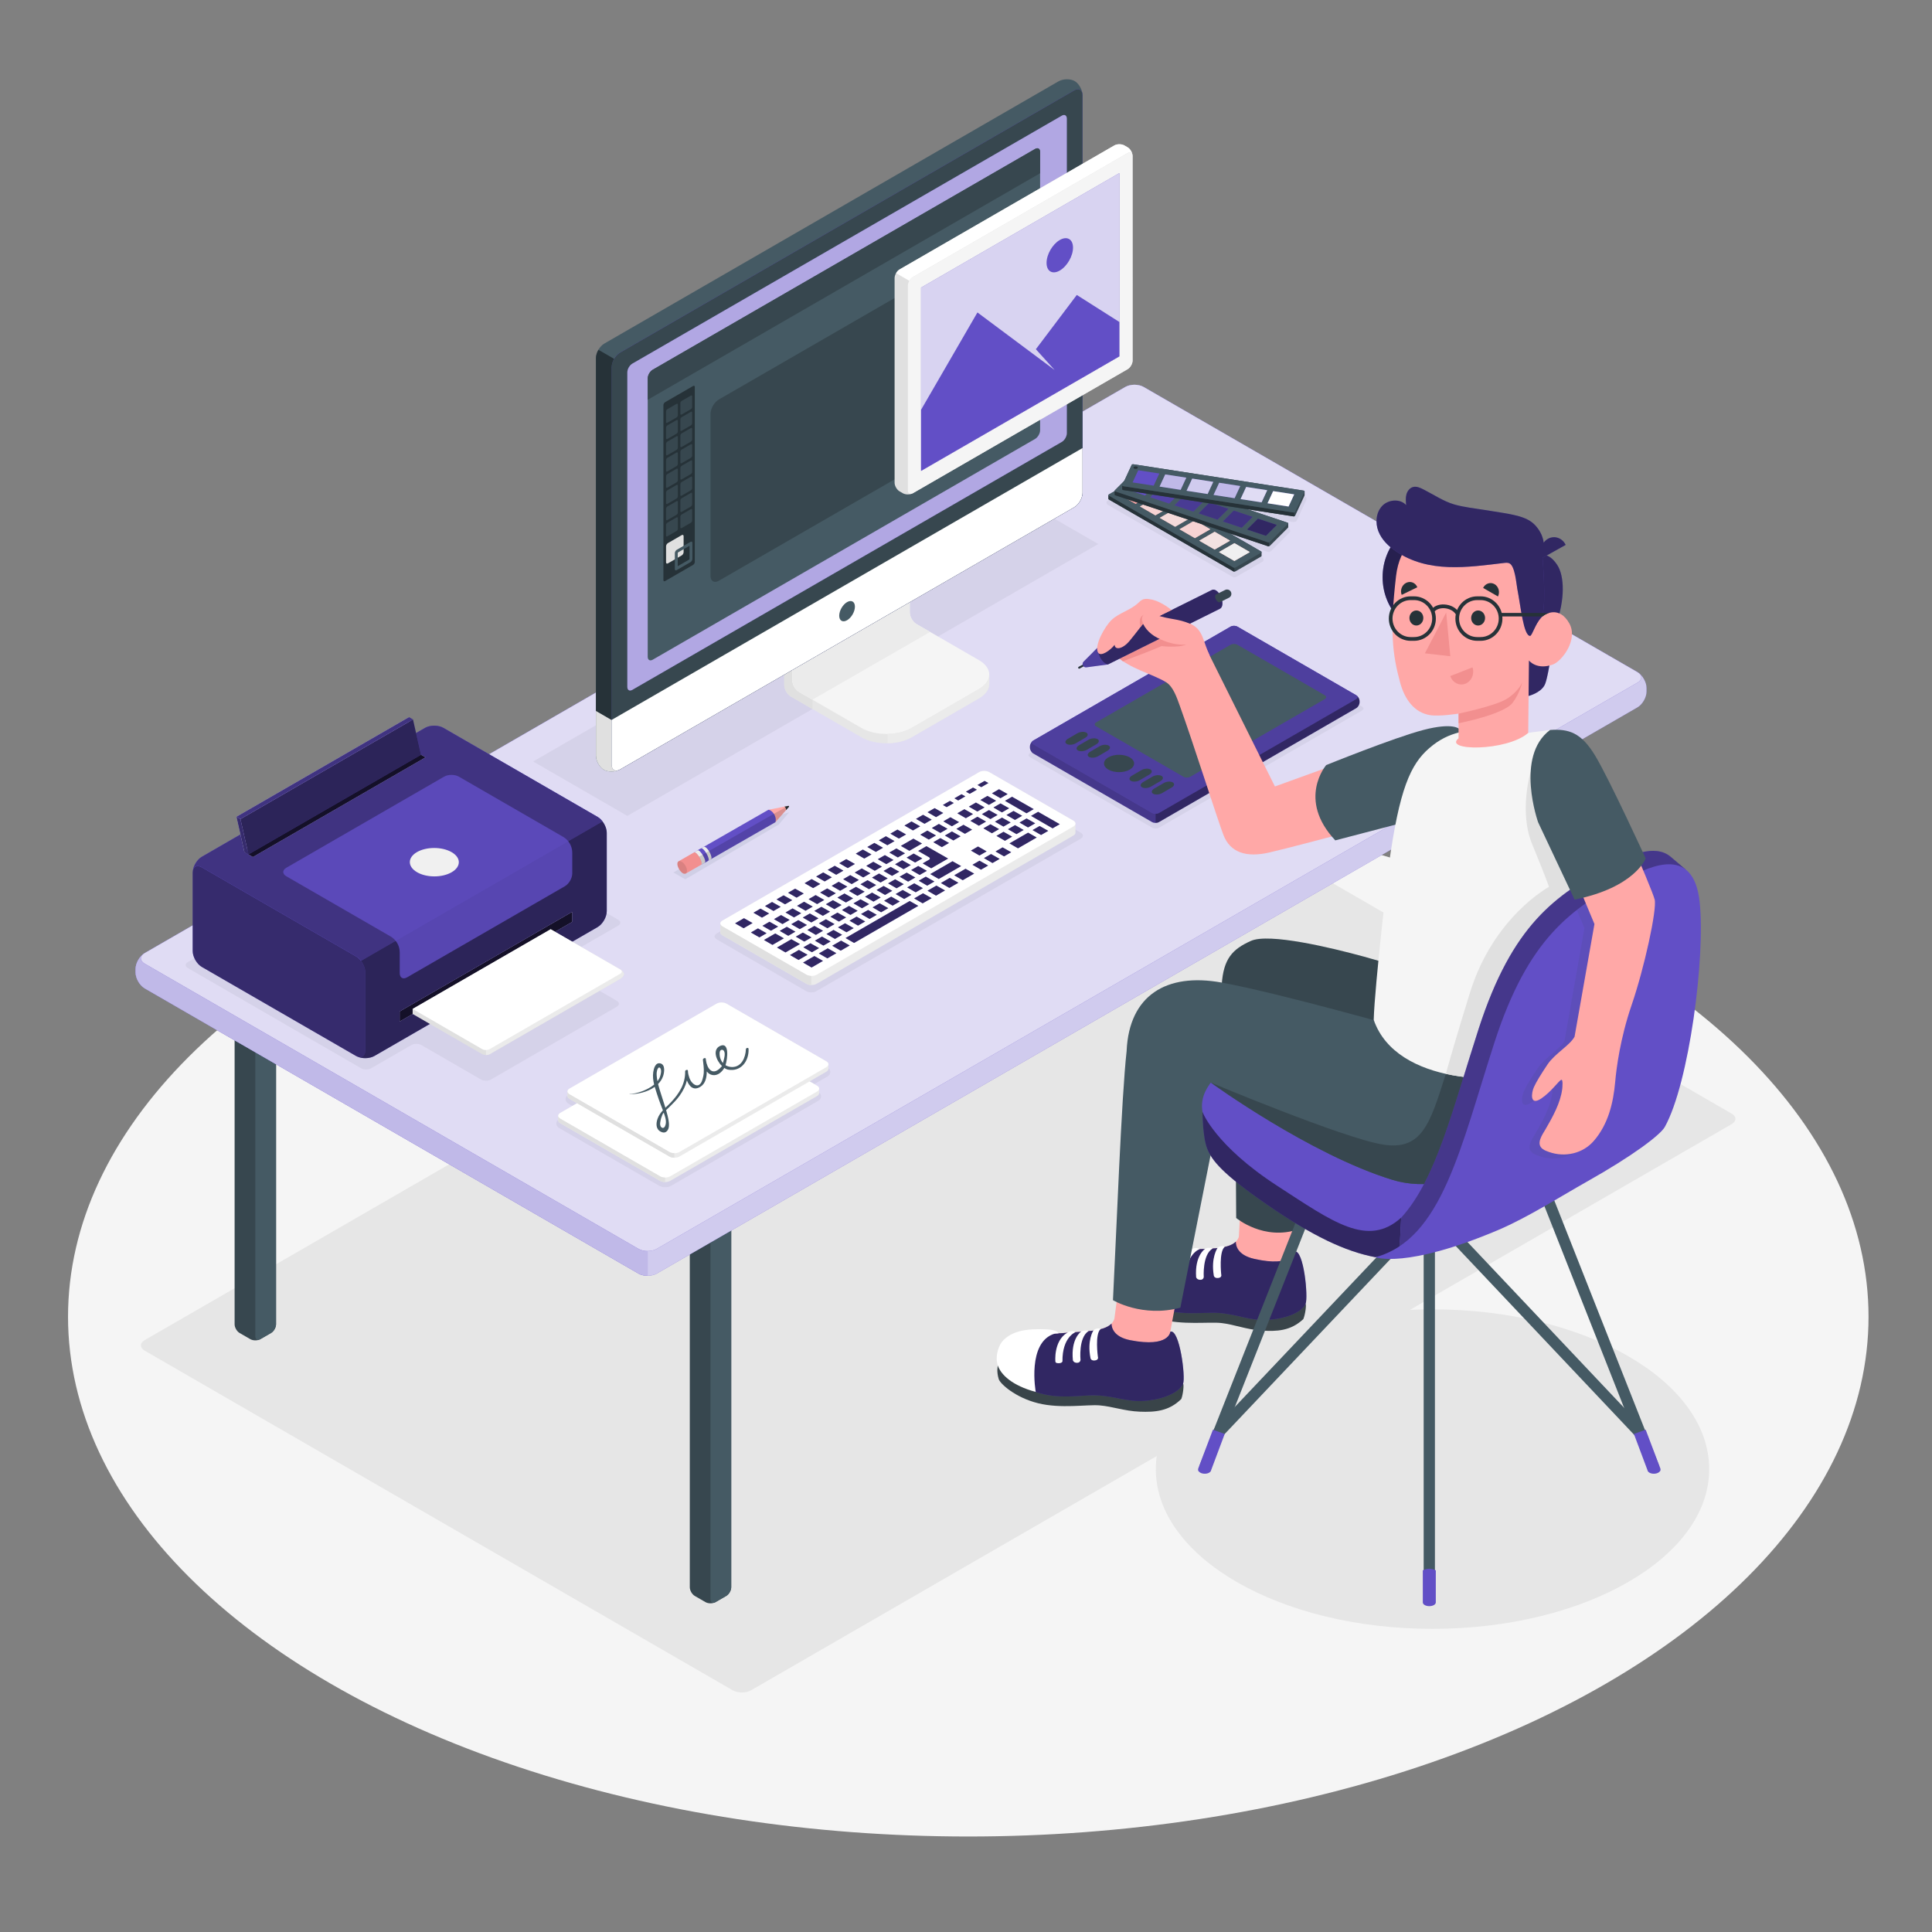 <?xml version="1.0" encoding="utf-8"?>
<!-- Generator: Adobe Illustrator 27.5.0, SVG Export Plug-In . SVG Version: 6.00 Build 0)  -->
<svg version="1.1" xmlns="http://www.w3.org/2000/svg" xmlns:xlink="http://www.w3.org/1999/xlink" x="0px" y="0px"
	 viewBox="0 0 500 500" style="enable-background:new 0 0 500 500;" xml:space="preserve">
<rect x="0" y="0" width="500" height="500" fill="#808080" stroke="none"/>
<g id="Floor">
	<ellipse id="Floor_9_" style="fill:#F5F5F5;" cx="250.591" cy="340.772" rx="232.983" ry="134.513"/>
</g>
<g id="Shadows">
	<path id="Shadow_26_" style="fill:#E6E6E6;" d="M37.451,349.551l152.179,87.901c1.306,0.754,3.423,0.754,4.729,0L448.142,290.93
		c1.306-0.754,1.306-1.977,0-2.73l-152.179-87.901c-1.306-0.754-3.423-0.754-4.729,0L37.451,346.821
		C36.145,347.575,36.145,348.797,37.451,349.551z"/>
	<ellipse id="Shadow_25_" style="fill:#E6E6E6;" cx="370.732" cy="380.201" rx="71.608" ry="41.343"/>
</g>
<g id="Desk">
	<g id="Table">
		<g id="XMLID_2171_">
			<path id="XMLID_1997_" style="fill:#37474F;" d="M178.517,310.591v100.193c0,0.828,0.582,1.836,1.299,2.25l2.763,1.595
				c0.717,0.414,1.881,0.414,2.598,0l2.762-1.595c0.717-0.414,1.299-1.422,1.299-2.25V310.591c0-0.828-0.582-1.164-1.299-0.75
				l-2.763,1.595c-0.717,0.414-1.881,0.414-2.598,0l-2.763-1.595C179.098,309.426,178.517,309.762,178.517,310.591z"/>
			<path id="XMLID_2034_" style="fill:#455A64;" d="M185.178,414.629l2.762-1.595c0.717-0.414,1.299-1.422,1.299-2.25V310.591
				c0-0.828-0.582-1.164-1.299-0.75l-2.763,1.595c-0.717,0.414-1.299,1.422-1.299,2.25l0,100.193
				C183.878,414.707,184.46,415.043,185.178,414.629z"/>
		</g>
		<g id="XMLID_2177_">
			<path id="XMLID_2270_" style="fill:#37474F;" d="M60.717,242.538v100.193c0,0.828,0.582,1.836,1.299,2.25l2.763,1.595
				c0.717,0.414,1.881,0.414,2.598,0l2.762-1.595c0.717-0.414,1.299-1.422,1.299-2.25V242.538c0-0.828-0.582-1.164-1.299-0.75
				l-2.763,1.595c-0.717,0.414-1.881,0.414-2.598,0l-2.763-1.595C61.299,241.374,60.717,241.71,60.717,242.538z"/>
			<path id="XMLID_2178_" style="fill:#455A64;" d="M67.378,346.576l2.762-1.595c0.717-0.414,1.299-1.422,1.299-2.25V242.538
				c0-0.828-0.582-1.164-1.299-0.75l-2.763,1.595c-0.717,0.414-1.299,1.421-1.299,2.25l0,100.193
				C66.078,346.654,66.66,346.99,67.378,346.576z"/>
		</g>
		<g id="XMLID_2278_">
			<path id="XMLID_2282_" style="fill:#37474F;" d="M397.866,183.949v100.193c0,0.828,0.582,1.836,1.299,2.25l2.764,1.595
				c0.717,0.414,1.881,0.414,2.598,0l2.762-1.595c0.717-0.414,1.299-1.422,1.299-2.25V183.949c0-0.828-0.582-1.164-1.299-0.75
				l-2.763,1.595c-0.717,0.414-1.881,0.414-2.598,0l-2.763-1.595C398.447,182.785,397.866,183.12,397.866,183.949z"/>
			<path id="XMLID_2280_" style="fill:#455A64;" d="M404.526,287.987l2.762-1.595c0.717-0.414,1.299-1.422,1.299-2.25V183.949
				c0-0.828-0.582-1.164-1.299-0.75l-2.763,1.595c-0.717,0.414-1.299,1.421-1.299,2.25l0,100.193
				C403.227,288.065,403.809,288.401,404.526,287.987z"/>
		</g>
		<g id="Desk_4_">
			<g id="XMLID_2007_">
				<g id="XMLID_2018_">
					<path id="XMLID_2029_" style="fill:#624fc6;" d="M35.086,251.696v-0.943c0-1.508,1.059-3.342,2.365-4.096l253.783-146.522
						c1.306-0.754,3.423-0.754,4.729,0l127.796,73.808c1.306,0.754,2.365,2.588,2.365,4.096v0.942c0,1.508-1.059,3.341-2.365,4.096
						L169.975,329.599c-1.306,0.754-3.423,0.754-4.729,0L37.451,255.791C36.145,255.037,35.086,253.204,35.086,251.696z"/>
				</g>
				<g id="XMLID_2169_" style="opacity:0.7;">
					<path id="XMLID_2170_" style="fill:#FFFFFF;" d="M35.086,251.696v-0.943c0-1.508,1.059-3.342,2.365-4.096l253.783-146.522
						c1.306-0.754,3.423-0.754,4.729,0l127.796,73.808c1.306,0.754,2.365,2.588,2.365,4.096v0.942c0,1.508-1.059,3.341-2.365,4.096
						L169.975,329.599c-1.306,0.754-3.423,0.754-4.729,0L37.451,255.791C36.145,255.037,35.086,253.204,35.086,251.696z"/>
				</g>
				<g id="XMLID_2015_">
					<path id="XMLID_2017_" style="fill:#624fc6;" d="M167.611,323.765v6.407c-0.855,0-1.711-0.2-2.366-0.564l-127.79-73.811
						c-1.311-0.765-2.367-2.585-2.367-4.096v-0.947c0-1.329,0.819-2.931,1.93-3.786c-0.856,0.728-0.71,1.748,0.437,2.421
						l127.79,73.811C165.9,323.583,166.755,323.765,167.611,323.765z"/>
				</g>
				<g id="XMLID_2167_" style="opacity:0.6;">
					<path id="XMLID_2168_" style="fill:#FFFFFF;" d="M167.611,323.765v6.407c-0.855,0-1.711-0.2-2.366-0.564l-127.79-73.811
						c-1.311-0.765-2.367-2.585-2.367-4.096v-0.947c0-1.329,0.819-2.931,1.93-3.786c-0.856,0.728-0.71,1.748,0.437,2.421
						l127.79,73.811C165.9,323.583,166.755,323.765,167.611,323.765z"/>
				</g>
				<g id="XMLID_2013_">
					<path id="XMLID_2014_" style="fill:#624fc6;" d="M37.451,249.388l127.796,73.808c1.306,0.754,3.423,0.754,4.729,0
						l253.783-146.522c1.306-0.754,1.306-1.977,0-2.73l-127.796-73.808c-1.306-0.754-3.423-0.754-4.729,0L37.451,246.658
						C36.145,247.411,36.145,248.634,37.451,249.388z"/>
				</g>
				<g id="XMLID_2165_" style="opacity:0.8;">
					<path id="XMLID_2166_" style="fill:#FFFFFF;" d="M37.451,249.388l127.796,73.808c1.306,0.754,3.423,0.754,4.729,0
						l253.783-146.522c1.306-0.754,1.306-1.977,0-2.73l-127.796-73.808c-1.306-0.754-3.423-0.754-4.729,0L37.451,246.658
						C36.145,247.411,36.145,248.634,37.451,249.388z"/>
				</g>
			</g>
		</g>
	</g>
	<g id="Keyboard">
		<path id="Shadow_19_" style="opacity:0.05;" d="M185.465,243.091l23.182,13.422c0.717,0.415,1.88,0.416,2.598,0.002l68.486-39.486
			c0.718-0.414,0.718-1.086,0.001-1.501l-23.182-13.422c-0.717-0.415-1.88-0.416-2.598-0.002l-68.486,39.487
			C184.749,242.004,184.748,242.676,185.465,243.091z"/>
		<g id="Keyboard_1_">
			<g id="XMLID_2032_">
				<path id="XMLID_551_" style="fill:#EBEBEB;" d="M278.327,213.148c0-0.271-0.179-0.543-0.538-0.75l-21.779-12.572
					c-0.717-0.414-1.88-0.414-2.597,0.001l-66.453,38.43c-0.358,0.207-0.538,0.479-0.537,0.75c0,0.271,0,2.013,0,2.284
					c0,0.272,0.179,0.543,0.539,0.75l21.767,12.571c0.718,0.413,1.882,0.412,2.6-0.003l66.461-38.369
					c0.357-0.206,0.537-0.476,0.538-0.747C278.328,215.221,278.327,213.419,278.327,213.148z"/>
				<path id="XMLID_1615_" style="fill:#FFFFFF;" d="M208.729,252.269l-21.767-12.513c-0.718-0.413-0.719-1.084-0.002-1.498
					l66.453-38.43c0.717-0.415,1.88-0.415,2.598-0.001l21.779,12.572c0.717,0.414,0.717,1.086,0,1.5l-66.461,38.369
					C210.611,252.681,209.447,252.682,208.729,252.269z"/>
				<path id="XMLID_627_" style="fill:#E0E0E0;" d="M209.944,252.578v2.335c-0.44-0.01-0.88-0.11-1.22-0.3l-21.76-12.57
					c-0.36-0.21-0.54-0.48-0.54-0.75v-2.29c0,0.27,0.18,0.54,0.54,0.75l21.76,12.52
					C209.064,252.463,209.505,252.568,209.944,252.578z"/>
			</g>
			<path id="XMLID_2465_" style="fill:#624fc6;" d="M210.038,250.368c-0.023,0-0.042-0.006-0.047-0.009l-2.155-1.244l2.924-1.688
				l2.228,1.252l-2.921,1.687L210.038,250.368z M206.665,248.42c-0.024,0-0.043-0.006-0.048-0.009l-2.155-1.244l2.296-1.326
				l2.229,1.253l-2.294,1.324L206.665,248.42z M214.124,248.009c-0.025,0-0.042-0.006-0.047-0.009l-2.156-1.245l2.296-1.325
				l2.229,1.253l-2.293,1.323L214.124,248.009z M203.291,246.471c-0.025,0-0.044-0.006-0.05-0.009l-2.154-1.244l3.71-2.142
				l2.229,1.252l-3.708,2.141L203.291,246.471z M210.122,246.423c-0.024,0-0.043-0.006-0.048-0.009l-2.156-1.244l1.824-1.054
				l2.229,1.253l-1.822,1.052L210.122,246.423z M217.581,246.013c-0.024,0-0.043-0.006-0.048-0.009l-2.155-1.244l2.296-1.326
				l2.227,1.253l-2.293,1.323L217.581,246.013z M213.108,244.701c-0.025,0-0.045-0.007-0.051-0.01l-2.154-1.244l1.825-1.053
				l2.228,1.252l-1.821,1.052L213.108,244.701z M199.917,244.523c-0.025,0-0.044-0.006-0.05-0.009l-2.154-1.244l2.925-1.688
				l2.229,1.253l-2.922,1.687L199.917,244.523z M221.038,244.017c-0.024,0-0.043-0.006-0.048-0.009l-2.155-1.244l16.594-9.581
				l2.229,1.254l-16.592,9.578L221.038,244.017z M208.162,243.659c-0.025,0-0.044-0.006-0.05-0.009l-2.154-1.244l1.824-1.053
				l2.229,1.252l-1.821,1.052L208.162,243.659z M216.093,242.976c-0.025,0-0.044-0.006-0.05-0.009l-2.154-1.244l1.825-1.053
				l2.227,1.252l-1.821,1.052L216.093,242.976z M196.543,242.575c-0.025,0-0.044-0.006-0.05-0.009l-2.155-1.244l1.825-1.053
				l2.229,1.252l-1.822,1.052L196.543,242.575z M204.002,242.165c-0.024,0-0.043-0.006-0.048-0.009l-2.156-1.244l1.825-1.054
				l2.229,1.253l-1.822,1.052L204.002,242.165z M211.147,241.935c-0.025,0-0.044-0.006-0.05-0.009l-2.154-1.244l1.824-1.053
				l2.23,1.253l-1.822,1.051L211.147,241.935z M219.078,241.253c-0.025,0-0.044-0.006-0.05-0.009L216.874,240l1.825-1.053
				l2.229,1.253l-1.822,1.051L219.078,241.253z M199.528,240.851c-0.025,0-0.044-0.006-0.05-0.009l-2.154-1.244l1.824-1.053
				l2.229,1.252l-1.821,1.052L199.528,240.851z M206.987,240.441c-0.024,0-0.043-0.006-0.048-0.009l-2.155-1.244l1.824-1.054
				l2.229,1.253l-1.822,1.052L206.987,240.441z M214.134,240.212c-0.024,0-0.043-0.007-0.049-0.01l-2.156-1.244l1.824-1.053
				l2.229,1.253l-1.822,1.051L214.134,240.212z M192.448,240.211c-0.025,0-0.044-0.006-0.049-0.009l-2.156-1.244l2.297-1.325
				l2.229,1.253l-2.294,1.323L192.448,240.211z M222.063,239.529c-0.025,0-0.044-0.006-0.05-0.009l-2.154-1.244l1.825-1.053
				l2.227,1.252l-1.821,1.052L222.063,239.529z M202.514,239.128c-0.025,0-0.044-0.006-0.05-0.009l-2.154-1.244l1.824-1.053
				l2.229,1.252l-1.821,1.052L202.514,239.128z M209.973,238.717c-0.025,0-0.044-0.006-0.049-0.009l-2.156-1.244l1.825-1.054
				l2.229,1.253L210,238.715L209.973,238.717z M217.118,238.488c-0.024,0-0.043-0.006-0.048-0.009l-2.156-1.244l1.825-1.053
				l2.229,1.253l-1.822,1.051L217.118,238.488z M225.049,237.805c-0.025,0-0.044-0.006-0.05-0.009l-2.154-1.244l1.825-1.053
				l2.227,1.252l-1.821,1.052L225.049,237.805z M197.203,237.465c-0.025,0-0.043-0.006-0.048-0.009l-2.156-1.245l1.825-1.053
				l2.229,1.253l-1.822,1.052L197.203,237.465z M205.5,237.405c-0.025,0-0.045-0.007-0.051-0.01l-2.154-1.244l1.824-1.053
				l2.229,1.253l-1.822,1.051L205.5,237.405z M212.959,236.994c-0.025,0-0.044-0.006-0.049-0.009l-2.156-1.244l1.825-1.054
				l2.229,1.253l-1.822,1.052L212.959,236.994z M220.104,236.765c-0.025,0-0.045-0.007-0.051-0.01l-2.154-1.244l1.825-1.053
				l2.229,1.253l-1.822,1.051L220.104,236.765z M228.035,236.083c-0.024,0-0.043-0.007-0.049-0.01l-2.156-1.244l1.825-1.053
				l2.229,1.253l-1.822,1.051L228.035,236.083z M200.189,235.742c-0.026,0-0.045-0.006-0.051-0.009l-2.153-1.244l1.824-1.054
				l2.229,1.253l-1.822,1.052L200.189,235.742z M208.483,235.681c-0.024,0-0.042-0.006-0.047-0.009l-2.156-1.245l1.825-1.053
				l2.229,1.253l-1.822,1.051L208.483,235.681z M215.944,235.27c-0.025,0-0.044-0.006-0.049-0.009l-2.155-1.244l1.824-1.054
				l2.229,1.253l-1.821,1.052L215.944,235.27z M223.089,235.042c-0.024,0-0.043-0.006-0.048-0.009l-2.156-1.245l1.825-1.053
				l2.229,1.253l-1.822,1.051L223.089,235.042z M231.019,234.358c-0.024,0-0.043-0.006-0.048-0.009l-2.156-1.244l1.825-1.053
				l2.227,1.252l-1.821,1.052L231.019,234.358z M203.174,234.018c-0.025,0-0.044-0.006-0.05-0.009l-2.153-1.244l1.824-1.054
				l2.229,1.253l-1.822,1.052L203.174,234.018z M211.47,233.957c-0.025,0-0.044-0.006-0.05-0.009l-2.154-1.244l1.825-1.053
				l2.229,1.253l-1.822,1.051L211.47,233.957z M238.794,233.766c-0.025,0-0.044-0.006-0.049-0.009l-2.156-1.244l2.296-1.325
				l2.23,1.253l-2.293,1.323L238.794,233.766z M218.93,233.546c-0.025,0-0.044-0.006-0.049-0.009l-2.156-1.244l1.825-1.054
				l2.229,1.253l-1.822,1.052L218.93,233.546z M226.073,233.318c-0.024,0-0.042-0.006-0.047-0.009l-2.156-1.245l1.825-1.053
				l2.229,1.253l-1.822,1.051L226.073,233.318z M234.005,232.634c-0.025,0-0.044-0.006-0.05-0.009l-2.154-1.244l1.825-1.053
				l2.229,1.253l-1.822,1.051L234.005,232.634z M206.159,232.295c-0.024,0-0.043-0.006-0.048-0.009l-2.155-1.244l1.824-1.054
				l2.229,1.253l-1.822,1.052L206.159,232.295z M214.456,232.234c-0.025,0-0.045-0.007-0.051-0.01l-2.154-1.244l1.825-1.053
				l2.229,1.253l-1.822,1.051L214.456,232.234z M221.915,231.823c-0.025,0-0.044-0.006-0.049-0.009l-2.156-1.244l1.825-1.054
				l2.229,1.253l-1.822,1.052L221.915,231.823z M242.251,231.771c-0.025,0-0.045-0.007-0.051-0.01l-2.154-1.244l2.296-1.325
				l2.23,1.252l-2.294,1.324L242.251,231.771z M229.06,231.594c-0.025,0-0.045-0.007-0.051-0.01l-2.154-1.244l1.825-1.053
				l2.229,1.253l-1.822,1.051L229.06,231.594z M236.991,230.912c-0.025,0-0.045-0.007-0.051-0.01l-2.154-1.244l1.825-1.053
				l2.227,1.252l-1.821,1.052L236.991,230.912z M217.44,230.51c-0.025,0-0.043-0.006-0.048-0.009l-2.156-1.245l1.824-1.053
				l2.23,1.253l-1.822,1.051L217.44,230.51z M224.899,230.099c-0.024,0-0.043-0.006-0.048-0.009l-2.156-1.244l1.825-1.053
				l2.228,1.252l-1.821,1.052L224.899,230.099z M232.045,229.871c-0.025,0-0.043-0.006-0.048-0.009l-2.156-1.245l1.825-1.053
				l2.229,1.253l-1.822,1.051L232.045,229.871z M210.443,229.821c-0.024,0-0.043-0.006-0.048-0.009l-2.156-1.244l1.825-1.054
				l2.229,1.253l-1.822,1.052L210.443,229.821z M245.707,229.775c-0.025,0-0.044-0.006-0.05-0.009l-2.154-1.244l2.296-1.326
				l2.229,1.253l-2.293,1.324L245.707,229.775z M239.974,229.188c-0.024,0-0.042-0.006-0.047-0.009l-2.156-1.245l1.825-1.053
				l2.229,1.253l-1.822,1.051L239.974,229.188z M220.426,228.787c-0.027,0-0.047-0.008-0.051-0.01l-2.152-1.243l1.823-1.054
				l2.23,1.253l-1.822,1.051L220.426,228.787z M227.885,228.376c-0.024,0-0.043-0.006-0.048-0.009l-2.156-1.244l1.825-1.054
				l2.229,1.253l-1.822,1.052L227.885,228.376z M235.03,228.147c-0.024,0-0.043-0.006-0.048-0.009l-2.156-1.245l1.825-1.053
				l2.229,1.253l-1.822,1.051L235.03,228.147z M213.428,228.097c-0.024,0-0.043-0.006-0.048-0.009l-2.155-1.244l1.824-1.054
				l2.229,1.253l-1.822,1.052L213.428,228.097z M249.164,227.779c-0.025,0-0.044-0.006-0.049-0.009l-2.156-1.244l2.925-1.689
				l2.229,1.253l-2.921,1.686L249.164,227.779z M242.962,227.464c-0.024,0-0.043-0.007-0.049-0.01l-2.156-1.244l5.753-3.321
				l2.229,1.253l-5.75,3.319L242.962,227.464z M223.41,227.063c-0.024,0-0.043-0.006-0.049-0.009l-2.154-1.245l1.825-1.053
				l2.229,1.253l-1.822,1.051L223.41,227.063z M230.871,226.652c-0.025,0-0.044-0.006-0.049-0.009l-2.155-1.244l1.824-1.054
				l2.229,1.253l-1.822,1.052L230.871,226.652z M238.014,226.423c-0.023,0-0.042-0.006-0.047-0.009l-2.156-1.245l1.825-1.053
				l2.229,1.253l-1.822,1.051L238.014,226.423z M216.415,226.374c-0.025,0-0.044-0.006-0.049-0.009l-2.156-1.244l1.825-1.054
				l2.229,1.253l-1.822,1.052L216.415,226.374z M226.395,225.339c-0.024,0-0.043-0.006-0.049-0.009l-2.154-1.245l1.825-1.053
				l2.229,1.253l-1.822,1.051L226.395,225.339z M253.877,225.058c-0.023,0-0.041-0.006-0.046-0.009l-2.158-1.245l1.825-1.053
				l2.229,1.253l-1.822,1.051L253.877,225.058z M233.856,224.928c-0.025,0-0.044-0.006-0.049-0.009l-2.156-1.244l1.825-1.053
				l2.228,1.252l-1.821,1.052L233.856,224.928z M241.001,224.7c-0.023,0-0.041-0.006-0.046-0.009l-2.157-1.245l1.667-0.962
				c0.116-0.067,0.186-0.181,0.186-0.304c0-0.129-0.071-0.245-0.198-0.318l-2.831-1.634l2.14-1.234l5.604,3.199l-4.337,2.504
				L241.001,224.7z M219.399,224.65c-0.024,0-0.043-0.006-0.048-0.009l-2.156-1.244l1.825-1.054l2.229,1.253l-1.822,1.052
				L219.399,224.65z M229.382,223.616c-0.024,0-0.043-0.006-0.048-0.009l-2.155-1.244l1.824-1.054l2.228,1.253l-1.822,1.051
				L229.382,223.616z M256.863,223.334c-0.025,0-0.044-0.006-0.049-0.009l-2.156-1.244l1.825-1.053l2.229,1.253l-1.822,1.051
				L256.863,223.334z M236.842,223.205c-0.025,0-0.044-0.006-0.049-0.009l-2.156-1.244l1.825-1.053l2.229,1.253l-1.821,1.051
				L236.842,223.205z M223.684,222.176c-0.025,0-0.044-0.006-0.049-0.009l-2.155-1.244l1.824-1.054l2.229,1.253l-1.822,1.052
				L223.684,222.176z M232.366,221.892c-0.024,0-0.043-0.006-0.049-0.009l-2.153-1.244l1.824-1.054l2.229,1.253l-1.822,1.051
				L232.366,221.892z M259.849,221.611c-0.025,0-0.045-0.006-0.051-0.01l-2.154-1.244l1.825-1.053l2.229,1.253l-1.822,1.051
				L259.849,221.611z M253.488,221.386c-0.025,0-0.044-0.006-0.05-0.009l-2.154-1.245l1.825-1.053l2.229,1.253l-1.822,1.052
				L253.488,221.386z M226.67,220.453c-0.025,0-0.044-0.006-0.049-0.009l-2.156-1.244l1.825-1.053l2.229,1.252l-1.821,1.052
				L226.67,220.453z M235.351,220.169c-0.024,0-0.043-0.006-0.049-0.009l-2.153-1.244l3.238-1.87l2.229,1.253l-3.236,1.867
				L235.351,220.169z M263.462,219.524c-0.024,0-0.043-0.006-0.048-0.009l-2.156-1.244l4.811-2.777l2.228,1.253l-4.808,2.775
				L263.462,219.524z M243.755,219.214c-0.025,0-0.044-0.006-0.05-0.009l-2.154-1.244l1.825-1.054l2.229,1.252l-1.822,1.053
				L243.755,219.214z M229.655,218.729c-0.025,0-0.044-0.006-0.049-0.009l-2.156-1.244l1.825-1.053l2.228,1.252l-1.821,1.052
				L229.655,218.729z M260.088,217.576c-0.025,0-0.044-0.006-0.05-0.009l-2.154-1.244l1.825-1.054l2.228,1.252l-1.822,1.053
				L260.088,217.576z M246.74,217.49c-0.025,0-0.044-0.006-0.05-0.009l-2.153-1.244l1.823-1.054l2.23,1.253l-1.822,1.052
				L246.74,217.49z M240.381,217.265c-0.024,0-0.044-0.006-0.049-0.009l-2.156-1.244l1.825-1.054l2.229,1.253l-1.821,1.052
				L240.381,217.265z M232.641,217.005c-0.025,0-0.044-0.006-0.049-0.009l-2.156-1.244l1.825-1.053l2.229,1.252l-1.821,1.052
				L232.641,217.005z M269.432,216.077c-0.025,0-0.044-0.006-0.05-0.009l-2.153-1.244l1.824-1.054l2.229,1.253l-1.822,1.052
				L269.432,216.077z M263.073,215.852c-0.025,0-0.044-0.006-0.05-0.009l-2.154-1.244l1.824-1.054l2.228,1.253l-1.821,1.052
				L263.073,215.852z M249.725,215.766c-0.025,0-0.044-0.006-0.05-0.009l-2.154-1.244l1.825-1.054l2.229,1.253l-1.822,1.052
				L249.725,215.766z M256.714,215.628c-0.025,0-0.044-0.006-0.049-0.009l-2.156-1.244l1.825-1.053l2.228,1.252l-1.821,1.052
				L256.714,215.628z M243.366,215.542c-0.025,0-0.044-0.006-0.05-0.009l-2.154-1.244l1.824-1.054l2.229,1.253l-1.821,1.052
				L243.366,215.542z M236.286,214.901c-0.025,0-0.044-0.006-0.049-0.009l-2.156-1.244l1.825-1.054l2.229,1.253l-1.821,1.052
				L236.286,214.901z M272.418,214.353c-0.025,0-0.044-0.006-0.05-0.009l-5.528-3.192l1.824-1.054l5.604,3.2l-1.823,1.053
				L272.418,214.353z M266.058,214.128c-0.025,0-0.044-0.006-0.05-0.009l-2.154-1.244l1.824-1.054l2.229,1.253l-1.822,1.052
				L266.058,214.128z M259.699,213.904c-0.025,0-0.044-0.006-0.049-0.009l-2.156-1.244l1.825-1.053l2.228,1.252l-1.821,1.052
				L259.699,213.904z M246.351,213.818c-0.025,0-0.044-0.006-0.05-0.009l-2.154-1.244l1.824-1.054l2.229,1.253l-1.821,1.052
				L246.351,213.818z M253.34,213.68c-0.024,0-0.042-0.006-0.047-0.009l-2.158-1.245l1.825-1.053l2.229,1.253l-1.821,1.051
				L253.34,213.68z M239.271,213.177c-0.025,0-0.044-0.006-0.049-0.009l-2.156-1.244l1.825-1.054l2.229,1.253l-1.821,1.052
				L239.271,213.177z M262.684,212.18c-0.025,0-0.044-0.006-0.049-0.009l-2.156-1.244l1.825-1.053l2.229,1.252l-1.822,1.052
				L262.684,212.18z M256.325,211.957c-0.024,0-0.042-0.006-0.047-0.009l-2.158-1.245l1.825-1.053l2.229,1.253l-1.821,1.051
				L256.325,211.957z M249.965,211.732c-0.024,0-0.043-0.006-0.048-0.009l-2.155-1.244l1.824-1.054l2.229,1.253l-1.822,1.051
				L249.965,211.732z M242.257,211.454c-0.025,0-0.044-0.006-0.049-0.009l-2.156-1.244l1.825-1.054l2.229,1.253l-1.822,1.052
				L242.257,211.454z M265.67,210.457c-0.025,0-0.044-0.006-0.05-0.009l-5.529-3.192l1.825-1.053l5.604,3.199l-1.823,1.053
				L265.67,210.457z M259.309,210.233c-0.023,0-0.041-0.006-0.046-0.009l-2.158-1.245l1.825-1.053l2.228,1.253l-1.822,1.051
				L259.309,210.233z M252.95,210.008c-0.023,0-0.041-0.006-0.046-0.009l-2.157-1.244l1.824-1.054l2.229,1.253l-1.822,1.051
				L252.95,210.008z M245.004,208.867c-0.025,0-0.044-0.006-0.049-0.009l-0.936-0.528l1.824-1.054l1.001,0.541l-1.814,1.048
				L245.004,208.867z M255.935,208.285c-0.024,0-0.043-0.006-0.048-0.009l-2.155-1.244l1.824-1.054l2.229,1.253l-1.822,1.051
				L255.935,208.285z M247.989,207.143c-0.025,0-0.044-0.006-0.05-0.009l-0.935-0.528l1.824-1.054l1.001,0.541l-1.813,1.048
				L247.989,207.143z M258.921,206.561c-0.024,0-0.043-0.006-0.048-0.009l-2.155-1.244l1.824-1.054l2.228,1.253l-1.821,1.051
				L258.921,206.561z M250.974,205.42c-0.025,0-0.044-0.006-0.05-0.009l-0.935-0.528l1.824-1.054l1.001,0.541l-1.814,1.048
				L250.974,205.42z M253.961,203.697c-0.025,0-0.045-0.007-0.051-0.01l-0.936-0.528l1.825-1.054l1.002,0.541l-1.814,1.048
				L253.961,203.697z"/>
			<path id="XMLID_545_" style="opacity:0.5;" d="M210.038,250.368c-0.023,0-0.042-0.006-0.047-0.009l-2.155-1.244l2.924-1.688
				l2.228,1.252l-2.921,1.687L210.038,250.368z M206.665,248.42c-0.024,0-0.043-0.006-0.048-0.009l-2.155-1.244l2.296-1.326
				l2.229,1.253l-2.294,1.324L206.665,248.42z M214.124,248.009c-0.025,0-0.042-0.006-0.047-0.009l-2.156-1.245l2.296-1.325
				l2.229,1.253l-2.293,1.323L214.124,248.009z M203.291,246.471c-0.025,0-0.044-0.006-0.05-0.009l-2.154-1.244l3.71-2.142
				l2.229,1.252l-3.708,2.141L203.291,246.471z M210.122,246.423c-0.024,0-0.043-0.006-0.048-0.009l-2.156-1.244l1.824-1.054
				l2.229,1.253l-1.822,1.052L210.122,246.423z M217.581,246.013c-0.024,0-0.043-0.006-0.048-0.009l-2.155-1.244l2.296-1.326
				l2.227,1.253l-2.293,1.323L217.581,246.013z M213.108,244.701c-0.025,0-0.045-0.007-0.051-0.01l-2.154-1.244l1.825-1.053
				l2.228,1.252l-1.821,1.052L213.108,244.701z M199.917,244.523c-0.025,0-0.044-0.006-0.05-0.009l-2.154-1.244l2.925-1.688
				l2.229,1.253l-2.922,1.687L199.917,244.523z M221.038,244.017c-0.024,0-0.043-0.006-0.048-0.009l-2.155-1.244l16.594-9.581
				l2.229,1.254l-16.592,9.578L221.038,244.017z M208.162,243.659c-0.025,0-0.044-0.006-0.05-0.009l-2.154-1.244l1.824-1.053
				l2.229,1.252l-1.821,1.052L208.162,243.659z M216.093,242.976c-0.025,0-0.044-0.006-0.05-0.009l-2.154-1.244l1.825-1.053
				l2.227,1.252l-1.821,1.052L216.093,242.976z M196.543,242.575c-0.025,0-0.044-0.006-0.05-0.009l-2.155-1.244l1.825-1.053
				l2.229,1.252l-1.822,1.052L196.543,242.575z M204.002,242.165c-0.024,0-0.043-0.006-0.048-0.009l-2.156-1.244l1.825-1.054
				l2.229,1.253l-1.822,1.052L204.002,242.165z M211.147,241.935c-0.025,0-0.044-0.006-0.05-0.009l-2.154-1.244l1.824-1.053
				l2.23,1.253l-1.822,1.051L211.147,241.935z M219.078,241.253c-0.025,0-0.044-0.006-0.05-0.009L216.874,240l1.825-1.053
				l2.229,1.253l-1.822,1.051L219.078,241.253z M199.528,240.851c-0.025,0-0.044-0.006-0.05-0.009l-2.154-1.244l1.824-1.053
				l2.229,1.252l-1.821,1.052L199.528,240.851z M206.987,240.441c-0.024,0-0.043-0.006-0.048-0.009l-2.155-1.244l1.824-1.054
				l2.229,1.253l-1.822,1.052L206.987,240.441z M214.134,240.212c-0.024,0-0.043-0.007-0.049-0.01l-2.156-1.244l1.824-1.053
				l2.229,1.253l-1.822,1.051L214.134,240.212z M192.448,240.211c-0.025,0-0.044-0.006-0.049-0.009l-2.156-1.244l2.297-1.325
				l2.229,1.253l-2.294,1.323L192.448,240.211z M222.063,239.529c-0.025,0-0.044-0.006-0.05-0.009l-2.154-1.244l1.825-1.053
				l2.227,1.252l-1.821,1.052L222.063,239.529z M202.514,239.128c-0.025,0-0.044-0.006-0.05-0.009l-2.154-1.244l1.824-1.053
				l2.229,1.252l-1.821,1.052L202.514,239.128z M209.973,238.717c-0.025,0-0.044-0.006-0.049-0.009l-2.156-1.244l1.825-1.054
				l2.229,1.253L210,238.715L209.973,238.717z M217.118,238.488c-0.024,0-0.043-0.006-0.048-0.009l-2.156-1.244l1.825-1.053
				l2.229,1.253l-1.822,1.051L217.118,238.488z M225.049,237.805c-0.025,0-0.044-0.006-0.05-0.009l-2.154-1.244l1.825-1.053
				l2.227,1.252l-1.821,1.052L225.049,237.805z M197.203,237.465c-0.025,0-0.043-0.006-0.048-0.009l-2.156-1.245l1.825-1.053
				l2.229,1.253l-1.822,1.052L197.203,237.465z M205.5,237.405c-0.025,0-0.045-0.007-0.051-0.01l-2.154-1.244l1.824-1.053
				l2.229,1.253l-1.822,1.051L205.5,237.405z M212.959,236.994c-0.025,0-0.044-0.006-0.049-0.009l-2.156-1.244l1.825-1.054
				l2.229,1.253l-1.822,1.052L212.959,236.994z M220.104,236.765c-0.025,0-0.045-0.007-0.051-0.01l-2.154-1.244l1.825-1.053
				l2.229,1.253l-1.822,1.051L220.104,236.765z M228.035,236.083c-0.024,0-0.043-0.007-0.049-0.01l-2.156-1.244l1.825-1.053
				l2.229,1.253l-1.822,1.051L228.035,236.083z M200.189,235.742c-0.026,0-0.045-0.006-0.051-0.009l-2.153-1.244l1.824-1.054
				l2.229,1.253l-1.822,1.052L200.189,235.742z M208.483,235.681c-0.024,0-0.042-0.006-0.047-0.009l-2.156-1.245l1.825-1.053
				l2.229,1.253l-1.822,1.051L208.483,235.681z M215.944,235.27c-0.025,0-0.044-0.006-0.049-0.009l-2.155-1.244l1.824-1.054
				l2.229,1.253l-1.821,1.052L215.944,235.27z M223.089,235.042c-0.024,0-0.043-0.006-0.048-0.009l-2.156-1.245l1.825-1.053
				l2.229,1.253l-1.822,1.051L223.089,235.042z M231.019,234.358c-0.024,0-0.043-0.006-0.048-0.009l-2.156-1.244l1.825-1.053
				l2.227,1.252l-1.821,1.052L231.019,234.358z M203.174,234.018c-0.025,0-0.044-0.006-0.05-0.009l-2.153-1.244l1.824-1.054
				l2.229,1.253l-1.822,1.052L203.174,234.018z M211.47,233.957c-0.025,0-0.044-0.006-0.05-0.009l-2.154-1.244l1.825-1.053
				l2.229,1.253l-1.822,1.051L211.47,233.957z M238.794,233.766c-0.025,0-0.044-0.006-0.049-0.009l-2.156-1.244l2.296-1.325
				l2.23,1.253l-2.293,1.323L238.794,233.766z M218.93,233.546c-0.025,0-0.044-0.006-0.049-0.009l-2.156-1.244l1.825-1.054
				l2.229,1.253l-1.822,1.052L218.93,233.546z M226.073,233.318c-0.024,0-0.042-0.006-0.047-0.009l-2.156-1.245l1.825-1.053
				l2.229,1.253l-1.822,1.051L226.073,233.318z M234.005,232.634c-0.025,0-0.044-0.006-0.05-0.009l-2.154-1.244l1.825-1.053
				l2.229,1.253l-1.822,1.051L234.005,232.634z M206.159,232.295c-0.024,0-0.043-0.006-0.048-0.009l-2.155-1.244l1.824-1.054
				l2.229,1.253l-1.822,1.052L206.159,232.295z M214.456,232.234c-0.025,0-0.045-0.007-0.051-0.01l-2.154-1.244l1.825-1.053
				l2.229,1.253l-1.822,1.051L214.456,232.234z M221.915,231.823c-0.025,0-0.044-0.006-0.049-0.009l-2.156-1.244l1.825-1.054
				l2.229,1.253l-1.822,1.052L221.915,231.823z M242.251,231.771c-0.025,0-0.045-0.007-0.051-0.01l-2.154-1.244l2.296-1.325
				l2.23,1.252l-2.294,1.324L242.251,231.771z M229.06,231.594c-0.025,0-0.045-0.007-0.051-0.01l-2.154-1.244l1.825-1.053
				l2.229,1.253l-1.822,1.051L229.06,231.594z M236.991,230.912c-0.025,0-0.045-0.007-0.051-0.01l-2.154-1.244l1.825-1.053
				l2.227,1.252l-1.821,1.052L236.991,230.912z M217.44,230.51c-0.025,0-0.043-0.006-0.048-0.009l-2.156-1.245l1.824-1.053
				l2.23,1.253l-1.822,1.051L217.44,230.51z M224.899,230.099c-0.024,0-0.043-0.006-0.048-0.009l-2.156-1.244l1.825-1.053
				l2.228,1.252l-1.821,1.052L224.899,230.099z M232.045,229.871c-0.025,0-0.043-0.006-0.048-0.009l-2.156-1.245l1.825-1.053
				l2.229,1.253l-1.822,1.051L232.045,229.871z M210.443,229.821c-0.024,0-0.043-0.006-0.048-0.009l-2.156-1.244l1.825-1.054
				l2.229,1.253l-1.822,1.052L210.443,229.821z M245.707,229.775c-0.025,0-0.044-0.006-0.05-0.009l-2.154-1.244l2.296-1.326
				l2.229,1.253l-2.293,1.324L245.707,229.775z M239.974,229.188c-0.024,0-0.042-0.006-0.047-0.009l-2.156-1.245l1.825-1.053
				l2.229,1.253l-1.822,1.051L239.974,229.188z M220.426,228.787c-0.027,0-0.047-0.008-0.051-0.01l-2.152-1.243l1.823-1.054
				l2.23,1.253l-1.822,1.051L220.426,228.787z M227.885,228.376c-0.024,0-0.043-0.006-0.048-0.009l-2.156-1.244l1.825-1.054
				l2.229,1.253l-1.822,1.052L227.885,228.376z M235.03,228.147c-0.024,0-0.043-0.006-0.048-0.009l-2.156-1.245l1.825-1.053
				l2.229,1.253l-1.822,1.051L235.03,228.147z M213.428,228.097c-0.024,0-0.043-0.006-0.048-0.009l-2.155-1.244l1.824-1.054
				l2.229,1.253l-1.822,1.052L213.428,228.097z M249.164,227.779c-0.025,0-0.044-0.006-0.049-0.009l-2.156-1.244l2.925-1.689
				l2.229,1.253l-2.921,1.686L249.164,227.779z M242.962,227.464c-0.024,0-0.043-0.007-0.049-0.01l-2.156-1.244l5.753-3.321
				l2.229,1.253l-5.75,3.319L242.962,227.464z M223.41,227.063c-0.024,0-0.043-0.006-0.049-0.009l-2.154-1.245l1.825-1.053
				l2.229,1.253l-1.822,1.051L223.41,227.063z M230.871,226.652c-0.025,0-0.044-0.006-0.049-0.009l-2.155-1.244l1.824-1.054
				l2.229,1.253l-1.822,1.052L230.871,226.652z M238.014,226.423c-0.023,0-0.042-0.006-0.047-0.009l-2.156-1.245l1.825-1.053
				l2.229,1.253l-1.822,1.051L238.014,226.423z M216.415,226.374c-0.025,0-0.044-0.006-0.049-0.009l-2.156-1.244l1.825-1.054
				l2.229,1.253l-1.822,1.052L216.415,226.374z M226.395,225.339c-0.024,0-0.043-0.006-0.049-0.009l-2.154-1.245l1.825-1.053
				l2.229,1.253l-1.822,1.051L226.395,225.339z M253.877,225.058c-0.023,0-0.041-0.006-0.046-0.009l-2.158-1.245l1.825-1.053
				l2.229,1.253l-1.822,1.051L253.877,225.058z M233.856,224.928c-0.025,0-0.044-0.006-0.049-0.009l-2.156-1.244l1.825-1.053
				l2.228,1.252l-1.821,1.052L233.856,224.928z M241.001,224.7c-0.023,0-0.041-0.006-0.046-0.009l-2.157-1.245l1.667-0.962
				c0.116-0.067,0.186-0.181,0.186-0.304c0-0.129-0.071-0.245-0.198-0.318l-2.831-1.634l2.14-1.234l5.604,3.199l-4.337,2.504
				L241.001,224.7z M219.399,224.65c-0.024,0-0.043-0.006-0.048-0.009l-2.156-1.244l1.825-1.054l2.229,1.253l-1.822,1.052
				L219.399,224.65z M229.382,223.616c-0.024,0-0.043-0.006-0.048-0.009l-2.155-1.244l1.824-1.054l2.228,1.253l-1.822,1.051
				L229.382,223.616z M256.863,223.334c-0.025,0-0.044-0.006-0.049-0.009l-2.156-1.244l1.825-1.053l2.229,1.253l-1.822,1.051
				L256.863,223.334z M236.842,223.205c-0.025,0-0.044-0.006-0.049-0.009l-2.156-1.244l1.825-1.053l2.229,1.253l-1.821,1.051
				L236.842,223.205z M223.684,222.176c-0.025,0-0.044-0.006-0.049-0.009l-2.155-1.244l1.824-1.054l2.229,1.253l-1.822,1.052
				L223.684,222.176z M232.366,221.892c-0.024,0-0.043-0.006-0.049-0.009l-2.153-1.244l1.824-1.054l2.229,1.253l-1.822,1.051
				L232.366,221.892z M259.849,221.611c-0.025,0-0.045-0.006-0.051-0.01l-2.154-1.244l1.825-1.053l2.229,1.253l-1.822,1.051
				L259.849,221.611z M253.488,221.386c-0.025,0-0.044-0.006-0.05-0.009l-2.154-1.245l1.825-1.053l2.229,1.253l-1.822,1.052
				L253.488,221.386z M226.67,220.453c-0.025,0-0.044-0.006-0.049-0.009l-2.156-1.244l1.825-1.053l2.229,1.252l-1.821,1.052
				L226.67,220.453z M235.351,220.169c-0.024,0-0.043-0.006-0.049-0.009l-2.153-1.244l3.238-1.87l2.229,1.253l-3.236,1.867
				L235.351,220.169z M263.462,219.524c-0.024,0-0.043-0.006-0.048-0.009l-2.156-1.244l4.811-2.777l2.228,1.253l-4.808,2.775
				L263.462,219.524z M243.755,219.214c-0.025,0-0.044-0.006-0.05-0.009l-2.154-1.244l1.825-1.054l2.229,1.252l-1.822,1.053
				L243.755,219.214z M229.655,218.729c-0.025,0-0.044-0.006-0.049-0.009l-2.156-1.244l1.825-1.053l2.228,1.252l-1.821,1.052
				L229.655,218.729z M260.088,217.576c-0.025,0-0.044-0.006-0.05-0.009l-2.154-1.244l1.825-1.054l2.228,1.252l-1.822,1.053
				L260.088,217.576z M246.74,217.49c-0.025,0-0.044-0.006-0.05-0.009l-2.153-1.244l1.823-1.054l2.23,1.253l-1.822,1.052
				L246.74,217.49z M240.381,217.265c-0.024,0-0.044-0.006-0.049-0.009l-2.156-1.244l1.825-1.054l2.229,1.253l-1.821,1.052
				L240.381,217.265z M232.641,217.005c-0.025,0-0.044-0.006-0.049-0.009l-2.156-1.244l1.825-1.053l2.229,1.252l-1.821,1.052
				L232.641,217.005z M269.432,216.077c-0.025,0-0.044-0.006-0.05-0.009l-2.153-1.244l1.824-1.054l2.229,1.253l-1.822,1.052
				L269.432,216.077z M263.073,215.852c-0.025,0-0.044-0.006-0.05-0.009l-2.154-1.244l1.824-1.054l2.228,1.253l-1.821,1.052
				L263.073,215.852z M249.725,215.766c-0.025,0-0.044-0.006-0.05-0.009l-2.154-1.244l1.825-1.054l2.229,1.253l-1.822,1.052
				L249.725,215.766z M256.714,215.628c-0.025,0-0.044-0.006-0.049-0.009l-2.156-1.244l1.825-1.053l2.228,1.252l-1.821,1.052
				L256.714,215.628z M243.366,215.542c-0.025,0-0.044-0.006-0.05-0.009l-2.154-1.244l1.824-1.054l2.229,1.253l-1.821,1.052
				L243.366,215.542z M236.286,214.901c-0.025,0-0.044-0.006-0.049-0.009l-2.156-1.244l1.825-1.054l2.229,1.253l-1.821,1.052
				L236.286,214.901z M272.418,214.353c-0.025,0-0.044-0.006-0.05-0.009l-5.528-3.192l1.824-1.054l5.604,3.2l-1.823,1.053
				L272.418,214.353z M266.058,214.128c-0.025,0-0.044-0.006-0.05-0.009l-2.154-1.244l1.824-1.054l2.229,1.253l-1.822,1.052
				L266.058,214.128z M259.699,213.904c-0.025,0-0.044-0.006-0.049-0.009l-2.156-1.244l1.825-1.053l2.228,1.252l-1.821,1.052
				L259.699,213.904z M246.351,213.818c-0.025,0-0.044-0.006-0.05-0.009l-2.154-1.244l1.824-1.054l2.229,1.253l-1.821,1.052
				L246.351,213.818z M253.34,213.68c-0.024,0-0.042-0.006-0.047-0.009l-2.158-1.245l1.825-1.053l2.229,1.253l-1.821,1.051
				L253.34,213.68z M239.271,213.177c-0.025,0-0.044-0.006-0.049-0.009l-2.156-1.244l1.825-1.054l2.229,1.253l-1.821,1.052
				L239.271,213.177z M262.684,212.18c-0.025,0-0.044-0.006-0.049-0.009l-2.156-1.244l1.825-1.053l2.229,1.252l-1.822,1.052
				L262.684,212.18z M256.325,211.957c-0.024,0-0.042-0.006-0.047-0.009l-2.158-1.245l1.825-1.053l2.229,1.253l-1.821,1.051
				L256.325,211.957z M249.965,211.732c-0.024,0-0.043-0.006-0.048-0.009l-2.155-1.244l1.824-1.054l2.229,1.253l-1.822,1.051
				L249.965,211.732z M242.257,211.454c-0.025,0-0.044-0.006-0.049-0.009l-2.156-1.244l1.825-1.054l2.229,1.253l-1.822,1.052
				L242.257,211.454z M265.67,210.457c-0.025,0-0.044-0.006-0.05-0.009l-5.529-3.192l1.825-1.053l5.604,3.199l-1.823,1.053
				L265.67,210.457z M259.309,210.233c-0.023,0-0.041-0.006-0.046-0.009l-2.158-1.245l1.825-1.053l2.228,1.253l-1.822,1.051
				L259.309,210.233z M252.95,210.008c-0.023,0-0.041-0.006-0.046-0.009l-2.157-1.244l1.824-1.054l2.229,1.253l-1.822,1.051
				L252.95,210.008z M245.004,208.867c-0.025,0-0.044-0.006-0.049-0.009l-0.936-0.528l1.824-1.054l1.001,0.541l-1.814,1.048
				L245.004,208.867z M255.935,208.285c-0.024,0-0.043-0.006-0.048-0.009l-2.155-1.244l1.824-1.054l2.229,1.253l-1.822,1.051
				L255.935,208.285z M247.989,207.143c-0.025,0-0.044-0.006-0.05-0.009l-0.935-0.528l1.824-1.054l1.001,0.541l-1.813,1.048
				L247.989,207.143z M258.921,206.561c-0.024,0-0.043-0.006-0.048-0.009l-2.155-1.244l1.824-1.054l2.228,1.253l-1.821,1.051
				L258.921,206.561z M250.974,205.42c-0.025,0-0.044-0.006-0.05-0.009l-0.935-0.528l1.824-1.054l1.001,0.541l-1.814,1.048
				L250.974,205.42z M253.961,203.697c-0.025,0-0.045-0.007-0.051-0.01l-0.936-0.528l1.825-1.054l1.002,0.541l-1.814,1.048
				L253.961,203.697z"/>
		</g>
	</g>
	<g id="PC">
		<polygon id="Shadow_18_" style="opacity:0.05;" points="162.354,211.145 137.982,197.073 259.842,126.717 284.216,140.788 		"/>
		<g id="Monitor">
			<g id="XMLID_1655_">
				<g id="XMLID_1654_">
					<path id="XMLID_1652_" style="fill:#E6E6E6;" d="M235.927,190.809l17.4-10.061c1.793-1.035,2.69-2.392,2.69-3.749
						c0-1.357,0.007-2.42,0.007-2.42l-20.939-11.863c-0.957-0.552-1.732-1.896-1.732-3v-21.452l-30.391,17.562l-0.001,21.452
						c0,1.105,0.775,2.448,1.732,3l18.243,10.533C226.523,192.88,232.339,192.88,235.927,190.809z"/>
				</g>
				<path id="XMLID_2030_" style="fill:#E0E0E0;" d="M210.258,181.075v2.41l-5.57-3.21c-0.95-0.55-1.73-1.89-1.73-3v-21.45
					l5.79-3.34c0.12,1.47,0.25,2.99,0.37,4.47l-4.06,2.35v16.76c0,1.11,0.77,2.45,1.73,3L210.258,181.075z"/>
				<path id="XMLID_1653_" style="fill:#F5F5F5;" d="M205.057,176.069c0,1.105,0.775,2.448,1.732,3l16.144,9.321
					c3.587,2.071,9.404,2.072,12.991,0.001l17.408-10.06c3.588-2.07,3.588-5.428,0.001-7.499l-16.153-9.326
					c-0.957-0.552-1.732-1.895-1.732-3l0-16.762l-30.392,17.561V176.069z"/>
				<path id="XMLID_1620_" style="fill:#EBEBEB;" d="M240.709,163.546v-0.003l-3.528-2.037c-0.957-0.552-1.732-1.895-1.732-3
					l0-16.762l-30.392,17.561v16.763c0,1.105,0.775,2.448,1.732,3l3.467,2.002L240.709,163.546z"/>
				<path id="XMLID_2604_" style="fill:#EBEBEB;" d="M256.021,174.58c0,0,0,1.06,0,2.42s-0.9,2.71-2.69,3.75l-17.402,10.055
					c-1.72,1-3.95,1.5-6.2,1.54v-2.41c2.25-0.03,4.48-0.55,6.2-1.54l17.402-10.065C255.121,177.3,256.021,175.94,256.021,174.58z"/>
			</g>
			<path id="XMLID_1648_" style="fill:#455A64;" d="M156.26,199.212c1.122,0.647,3.001,0.613,4.196-0.078
				c14.941-8.626,102.594-59.231,117.533-67.856c1.196-0.69,2.164-2.369,2.164-3.75V24.653c0-1.381-0.909-3.025-2.031-3.673
				c-1.122-0.647-3-0.613-4.196,0.078L156.396,88.915c-1.196,0.69-2.165,2.369-2.165,3.75l-0.001,102.875
				C154.229,196.92,155.139,198.564,156.26,199.212z"/>
			<path id="XMLID_1646_" style="fill:#624fc6;" d="M160.457,199.132l117.532-67.856c1.196-0.69,2.165-2.369,2.165-3.75V24.651
				c0-1.381-0.969-1.94-2.165-1.25L160.458,91.257c-1.196,0.69-2.165,2.369-2.165,3.75l-0.001,102.875
				C158.292,199.262,159.261,199.822,160.457,199.132z"/>
			<path id="XMLID_1651_" style="fill:#37474F;" d="M160.457,199.132l117.532-67.856c1.196-0.69,2.165-2.369,2.165-3.75V24.651
				c0-1.381-0.969-1.94-2.165-1.25L160.458,91.257c-1.196,0.69-2.165,2.369-2.165,3.75l-0.001,102.875
				C158.292,199.262,159.261,199.822,160.457,199.132z"/>
			<path id="XMLID_2461_" style="fill:#E0E0E0;" d="M160.138,199.295c-1.2,0.53-2.86,0.51-3.88-0.08c-1.12-0.65-2.03-2.29-2.03-3.68
				v-11.57l4.06,2.35v11.57C158.288,199.145,159.088,199.715,160.138,199.295z"/>
			<path id="XMLID_2302_" style="fill:#FFFFFF;" d="M158.292,186.312l0,11.57c0,1.381,0.969,1.94,2.165,1.25l117.532-67.856
				c1.196-0.69,2.165-2.369,2.165-3.75v-11.57L158.292,186.312z"/>
			<path id="XMLID_1647_" style="fill:#624fc6;" d="M162.353,177.777l0.001-81.422c0-0.828,0.582-1.836,1.299-2.25L274.791,29.94
				c0.717-0.414,1.299-0.078,1.299,0.75l0.004,81.424c0,0.828-0.582,1.836-1.299,2.25l-111.143,64.164
				C162.934,178.941,162.353,178.605,162.353,177.777z"/>
			<path id="XMLID_2590_" style="opacity:0.5;fill:#FFFFFF;" d="M162.353,177.777l0.001-81.422c0-0.828,0.582-1.836,1.299-2.25
				L274.791,29.94c0.717-0.414,1.299-0.078,1.299,0.75l0.004,81.424c0,0.828-0.582,1.836-1.299,2.25l-111.143,64.164
				C162.934,178.941,162.353,178.605,162.353,177.777z"/>
			<path id="XMLID_2366_" style="fill:#455A64;" d="M168.926,95.679l98.955-57.131c0.717-0.414,1.299-0.078,1.299,0.75v72.049
				c0,0.828-0.582,1.835-1.3,2.248l-98.952,57.132c-0.718,0.413-1.3,0.076-1.3-0.752V97.929
				C167.627,97.101,168.208,96.094,168.926,95.679z"/>
			<g id="XMLID_2690_">
				<path id="XMLID_2378_" style="fill:#263238;" d="M171.691,104.833v45.296c0,0.276,0.194,0.388,0.433,0.25l7.258-4.19
					c0.239-0.138,0.433-0.474,0.433-0.75v-45.296c0-0.276-0.194-0.388-0.433-0.25l-7.258,4.19
					C171.885,104.221,171.691,104.557,171.691,104.833z"/>
				<g id="XMLID_2370_">
					<path id="XMLID_2368_" style="fill:#37474F;" d="M172.7,105.901l2.396-1.383c0.179-0.104,0.325-0.02,0.325,0.187l0,2.767
						c0,0.207-0.145,0.459-0.325,0.562l-2.396,1.384c-0.179,0.104-0.325,0.02-0.325-0.187l0-2.768
						C172.375,106.256,172.52,106.004,172.7,105.901z"/>
					<path id="XMLID_2390_" style="fill:#37474F;" d="M176.406,103.761l2.396-1.383c0.179-0.104,0.325-0.02,0.325,0.187l0,2.767
						c0,0.207-0.145,0.459-0.325,0.562l-2.396,1.384c-0.179,0.104-0.325,0.02-0.325-0.187l0-2.768
						C176.082,104.117,176.227,103.865,176.406,103.761z"/>
					<path id="XMLID_2417_" style="fill:#37474F;" d="M172.7,110.099l2.396-1.383c0.179-0.104,0.325-0.02,0.325,0.187l0,2.767
						c0,0.207-0.145,0.459-0.325,0.562l-2.396,1.384c-0.179,0.104-0.325,0.02-0.325-0.187l0-2.768
						C172.375,110.454,172.52,110.202,172.7,110.099z"/>
					<path id="XMLID_2401_" style="fill:#37474F;" d="M176.406,107.96l2.396-1.383c0.179-0.104,0.325-0.02,0.325,0.187l0,2.767
						c0,0.207-0.145,0.459-0.325,0.562l-2.396,1.384c-0.179,0.104-0.325,0.02-0.325-0.187l0-2.768
						C176.082,108.315,176.227,108.063,176.406,107.96z"/>
					<path id="XMLID_2451_" style="fill:#37474F;" d="M172.7,114.297l2.396-1.384c0.179-0.104,0.325-0.02,0.325,0.187l0,2.767
						c0,0.207-0.145,0.459-0.325,0.562l-2.396,1.384c-0.179,0.104-0.325,0.02-0.325-0.187l0-2.768
						C172.375,114.652,172.52,114.401,172.7,114.297z"/>
					<path id="XMLID_2450_" style="fill:#37474F;" d="M176.406,112.158l2.396-1.384c0.179-0.104,0.325-0.02,0.325,0.188l0,2.767
						c0,0.207-0.145,0.459-0.325,0.562l-2.396,1.384c-0.179,0.104-0.325,0.02-0.325-0.187l0-2.768
						C176.082,112.513,176.227,112.262,176.406,112.158z"/>
					<path id="XMLID_2456_" style="fill:#37474F;" d="M172.7,118.495l2.396-1.384c0.179-0.104,0.325-0.02,0.325,0.188l0,2.767
						c0,0.207-0.145,0.459-0.325,0.562l-2.396,1.384c-0.179,0.104-0.325,0.02-0.325-0.188l0-2.768
						C172.375,118.851,172.52,118.599,172.7,118.495z"/>
					<path id="XMLID_2455_" style="fill:#37474F;" d="M176.406,116.356l2.396-1.383c0.179-0.104,0.325-0.02,0.325,0.188l0,2.767
						c0,0.207-0.145,0.459-0.325,0.563l-2.396,1.384c-0.179,0.104-0.325,0.02-0.325-0.187l0-2.768
						C176.082,116.712,176.227,116.46,176.406,116.356z"/>
					<path id="XMLID_2689_" style="fill:#37474F;" d="M172.7,122.694l2.396-1.383c0.179-0.104,0.325-0.02,0.325,0.188l0,2.767
						c0,0.207-0.145,0.459-0.325,0.563l-2.396,1.384c-0.179,0.104-0.325,0.02-0.325-0.187l0-2.768
						C172.375,123.049,172.52,122.797,172.7,122.694z"/>
					<path id="XMLID_2688_" style="fill:#37474F;" d="M176.406,120.555l2.396-1.384c0.179-0.104,0.325-0.02,0.325,0.187l0,2.767
						c0,0.207-0.145,0.459-0.325,0.562l-2.396,1.384c-0.179,0.104-0.325,0.02-0.325-0.187l0-2.768
						C176.082,120.91,176.227,120.658,176.406,120.555z"/>
					<path id="XMLID_2697_" style="fill:#37474F;" d="M172.7,126.892l2.396-1.383c0.179-0.104,0.325-0.02,0.325,0.187l0,2.767
						c0,0.207-0.145,0.459-0.325,0.562l-2.396,1.384c-0.179,0.104-0.325,0.02-0.325-0.187l0-2.768
						C172.375,127.247,172.52,126.996,172.7,126.892z"/>
					<path id="XMLID_2691_" style="fill:#37474F;" d="M176.406,124.753l2.396-1.383c0.179-0.104,0.325-0.02,0.325,0.187l0,2.767
						c0,0.207-0.145,0.459-0.325,0.562l-2.396,1.384c-0.179,0.104-0.325,0.02-0.325-0.187l0-2.768
						C176.082,125.108,176.227,124.856,176.406,124.753z"/>
					<path id="XMLID_2710_" style="fill:#37474F;" d="M172.7,131.09l2.396-1.383c0.179-0.104,0.325-0.02,0.325,0.187l0,2.767
						c0,0.207-0.145,0.459-0.325,0.562l-2.396,1.384c-0.179,0.104-0.325,0.02-0.325-0.187l0-2.768
						C172.375,131.446,172.52,131.194,172.7,131.09z"/>
					<path id="XMLID_2701_" style="fill:#37474F;" d="M176.406,128.951l2.396-1.383c0.179-0.104,0.325-0.02,0.325,0.187l0,2.767
						c0,0.207-0.145,0.459-0.325,0.562l-2.396,1.384c-0.179,0.104-0.325,0.02-0.325-0.187l0-2.768
						C176.082,129.307,176.227,129.055,176.406,128.951z"/>
					<path id="XMLID_2716_" style="fill:#37474F;" d="M172.7,135.289l2.396-1.383c0.179-0.104,0.325-0.02,0.325,0.187l0,2.767
						c0,0.207-0.145,0.459-0.325,0.562l-2.396,1.384c-0.179,0.104-0.325,0.02-0.325-0.187l0-2.768
						C172.375,135.644,172.52,135.392,172.7,135.289z"/>
					<path id="XMLID_2713_" style="fill:#37474F;" d="M176.406,133.15l2.396-1.384c0.179-0.104,0.325-0.02,0.325,0.188l0,2.767
						c0,0.207-0.145,0.459-0.325,0.562l-2.396,1.384c-0.179,0.103-0.325,0.02-0.325-0.188l0-2.768
						C176.082,133.505,176.227,133.253,176.406,133.15z"/>
				</g>
				<path id="XMLID_2395_" style="fill:#E0E0E0;" d="M172.859,140.55l3.574-2.064c0.268-0.154,0.484-0.029,0.484,0.28l0.001,4.128
					c0,0.309-0.217,0.684-0.484,0.839l-3.575,2.064c-0.268,0.155-0.484,0.029-0.484-0.279l0-4.129
					C172.375,141.08,172.592,140.704,172.859,140.55z"/>
				<path id="XMLID_2421_" style="fill:#455A64;" d="M178.44,141.253l0.001,3.385c-0.005,0.053-0.069,0.165-0.109,0.193
					l-2.934,1.695l0-3.385c0.004-0.053,0.069-0.165,0.109-0.193L178.44,141.253 M178.922,140.167c-0.065,0-0.139,0.021-0.216,0.066
					l-3.574,2.064c-0.268,0.155-0.484,0.53-0.484,0.839l0,4.129c0,0.219,0.109,0.346,0.268,0.346c0.065,0,0.139-0.021,0.216-0.066
					l3.575-2.064c0.267-0.155,0.484-0.53,0.484-0.839l-0.001-4.128C179.19,140.294,179.08,140.167,178.922,140.167L178.922,140.167z
					"/>
			</g>
			<path id="XMLID_2400_" style="fill:#37474F;" d="M186.041,103.388l56.602-32.678c1.196-0.69,2.165-0.131,2.165,1.25v41.929
				c0,1.381-0.969,3.059-2.165,3.749l-56.6,32.656c-1.196,0.69-2.166,0.13-2.166-1.251l-0.001-41.904
				C183.876,105.757,184.845,104.078,186.041,103.388z"/>
			<path id="XMLID_2386_" style="fill:#37474F;" d="M269.179,39.288c-0.005-0.821-0.584-1.153-1.298-0.74l-98.955,57.131
				c-0.717,0.414-1.299,1.422-1.299,2.25v5.535l101.552-58.63V39.288z"/>
			<path id="XMLID_1650_" style="fill:#455A64;" d="M219.221,155.825c-1.122,0.648-2.031,2.223-2.031,3.519
				c0,1.295,0.91,1.82,2.032,1.173c1.122-0.648,2.032-2.223,2.031-3.519C221.253,155.702,220.343,155.177,219.221,155.825z"/>
			<path id="XMLID_625_" style="fill:#263238;" d="M158.928,92.865c-0.39,0.68-0.63,1.45-0.64,2.14v91.31l-4.06-2.35v-91.3
				c0-0.69,0.25-1.46,0.64-2.14L158.928,92.865z"/>
		</g>
	</g>
	<g id="Tablet">
		<path id="Shadow_22_" style="opacity:0.05;" d="M266.546,194.915l52.523-30.324c0.492-0.284,1.289-0.284,1.781,0l31.637,18.266
			c0.492,0.284,0.492,0.744,0,1.028l-52.523,30.324c-0.492,0.284-1.289,0.284-1.781,0l-31.637-18.266
			C266.054,195.66,266.054,195.199,266.546,194.915z"/>
		<g id="Tablet_1_">
			<g id="XMLID_1993_">
				<path id="XMLID_2240_" style="fill:#624fc6;" d="M267.413,191.65l51.074-29.488c0.478-0.276,1.254-0.276,1.732,0l30.764,17.762
					c0.478,0.276,0.866,0.948,0.866,1.5v0.345c0,0.552-0.388,1.224-0.866,1.5l-51.075,29.488c-0.478,0.276-1.254,0.276-1.732,0
					l-30.764-17.762c-0.478-0.276-0.866-0.948-0.866-1.5v-0.345C266.547,192.598,266.935,191.926,267.413,191.65z"/>
			</g>
			<g id="XMLID_1991_">
				<path id="XMLID_2174_" style="fill:#624fc6;" d="M267.413,191.65l51.074-29.488c0.478-0.276,1.254-0.276,1.732,0l30.764,17.762
					c0.478,0.276,0.478,0.724,0,1l-51.074,29.488c-0.478,0.276-1.254,0.276-1.732,0l-30.764-17.762
					C266.935,192.374,266.935,191.926,267.413,191.65z"/>
			</g>
			<g id="XMLID_1994_" style="opacity:0.2;">
				<path id="XMLID_1995_" d="M267.413,191.65l51.074-29.488c0.478-0.276,1.254-0.276,1.732,0l30.764,17.762
					c0.478,0.276,0.478,0.724,0,1l-51.074,29.488c-0.478,0.276-1.254,0.276-1.732,0l-30.764-17.762
					C266.935,192.374,266.935,191.926,267.413,191.65z"/>
			</g>
			<g id="XMLID_1990_">
				<path id="XMLID_2172_" style="fill:#455A64;" d="M318.484,166.857c0.478-0.276,1.255-0.279,1.734-0.005
					c3.81,2.171,18.858,10.886,22.639,13.076c0.478,0.277,0.477,0.725-0.001,1.001c-4.976,2.871-29.873,17.235-34.827,20.105
					c-0.478,0.277-1.253,0.278-1.731,0.002l-22.64-13.071c-0.478-0.276-0.478-0.724,0-1L318.484,166.857z"/>
			</g>
			<g id="XMLID_1987_">
				<path id="XMLID_2042_" style="fill:#37474F;" d="M286.857,195.995c-1.521,0.878-1.521,2.302,0,3.18
					c1.521,0.878,3.986,0.878,5.507,0c1.521-0.878,1.521-2.302,0-3.18C290.844,195.117,288.378,195.117,286.857,195.995z"/>
			</g>
			<g id="XMLID_1983_">
				<path id="XMLID_1986_" style="fill:#37474F;" d="M295.414,199.298l-2.471,1.442c-0.718,0.414-0.845,1.011-0.284,1.335
					c0.561,0.324,1.597,0.251,2.315-0.163l2.471-1.442c0.718-0.414,0.845-1.011,0.284-1.335
					C297.169,198.812,296.132,198.885,295.414,199.298z"/>
				<path id="XMLID_2012_" style="fill:#37474F;" d="M298.299,200.97l-2.471,1.442c-0.718,0.414-0.845,1.011-0.284,1.335
					c0.561,0.324,1.597,0.251,2.315-0.163l2.471-1.442c0.718-0.414,0.845-1.011,0.284-1.335
					C300.053,200.484,299.017,200.557,298.299,200.97z"/>
				<path id="XMLID_1984_" style="fill:#37474F;" d="M301.184,202.642l-2.471,1.442c-0.718,0.414-0.845,1.011-0.284,1.335
					c0.561,0.324,1.597,0.251,2.315-0.163l2.471-1.442c0.718-0.414,0.845-1.011,0.284-1.335
					C302.938,202.156,301.902,202.229,301.184,202.642z"/>
			</g>
			<g id="XMLID_1980_">
				<path id="XMLID_1982_" style="fill:#37474F;" d="M278.831,189.765l-2.471,1.442c-0.718,0.414-0.845,1.011-0.284,1.335
					c0.561,0.324,1.597,0.251,2.315-0.163l2.471-1.442c0.718-0.414,0.845-1.011,0.284-1.335
					C280.585,189.279,279.549,189.352,278.831,189.765z"/>
				<path id="XMLID_1998_" style="fill:#37474F;" d="M281.716,191.437l-2.471,1.442c-0.718,0.414-0.845,1.011-0.284,1.335
					c0.561,0.324,1.597,0.251,2.315-0.163l2.471-1.442c0.718-0.414,0.845-1.011,0.284-1.335
					C283.47,190.951,282.433,191.023,281.716,191.437z"/>
				<path id="XMLID_1981_" style="fill:#37474F;" d="M284.6,193.109l-2.471,1.442c-0.718,0.414-0.845,1.011-0.284,1.335
					c0.561,0.324,1.597,0.251,2.315-0.163l2.471-1.442c0.718-0.414,0.845-1.011,0.284-1.335
					C286.355,192.623,285.318,192.695,284.6,193.109z"/>
			</g>
			<g id="XMLID_2299_" style="opacity:0.3;">
				<path id="XMLID_2300_" d="M299.043,210.622v2.34c-0.31,0-0.63-0.07-0.87-0.2l-30.76-17.77c-0.48-0.27-0.87-0.94-0.87-1.5v-0.34
					c0-0.49,0.31-1.08,0.71-1.39c-0.31,0.27-0.26,0.64,0.16,0.89l30.76,17.76C298.414,210.552,298.724,210.622,299.043,210.622z"/>
			</g>
			<g id="XMLID_2420_" style="opacity:0.5;">
				<path id="XMLID_2424_" d="M351.854,181.422v0.35c0,0.55-0.39,1.22-0.87,1.5l-51.07,29.49c-0.24,0.14-0.55,0.2-0.87,0.2v-2.34
					c0.32,0,0.63-0.07,0.87-0.21l51.07-29.49c0.42-0.24,0.47-0.61,0.16-0.89C351.543,180.352,351.854,180.932,351.854,181.422z"/>
			</g>
		</g>
	</g>
	<g id="Palettes">
		<path id="Shadow_20_" style="opacity:0.05;" d="M338.055,128.825c-0.112-0.21-0.337-0.355-0.616-0.398l-44.033-6.812l-0.173-0.013
			c-0.366,0-0.674,0.17-0.801,0.444l-1.904,4.101l-2.357,2.357c-0.067,0.067-0.107,0.149-0.141,0.232l-1.311,0.757
			c-0.222,0.128-0.355,0.345-0.355,0.58s0.132,0.452,0.355,0.581l32.236,18.611c0.184,0.105,0.376,0.127,0.506,0.127
			c0.129,0,0.321-0.022,0.505-0.127l6.678-3.855c0.223-0.129,0.354-0.346,0.354-0.581c0-0.235-0.134-0.452-0.355-0.58l-7.846-4.53
			l9.179,3.06c0.107,0.036,0.221,0.054,0.339,0.054c0.264,0,0.507-0.091,0.666-0.251l4.723-4.722
			c0.161-0.162,0.227-0.387,0.177-0.601c-0.056-0.236-0.24-0.423-0.506-0.511l-10.421-3.474l11.702,1.81l0.17,0.013
			c0.367,0,0.675-0.17,0.802-0.444l2.443-5.265C338.155,129.206,338.149,129.001,338.055,128.825z"/>
		<g id="Palette_1_">
			<g id="XMLID_3006_">
				<g id="XMLID_3008_">
					<path id="XMLID_2998_" style="fill:#37474F;" d="M326.499,142.875c0-0.054-0.035-0.107-0.106-0.148l-32.236-18.611
						c-0.141-0.081-0.37-0.081-0.511,0l-6.677,3.855c-0.07,0.041-0.106,0.094-0.106,0.147c0,0.053,0,0.947,0,1
						c0,0.054,0.035,0.107,0.106,0.148l32.236,18.611c0.141,0.081,0.37,0.081,0.511,0l6.676-3.855
						c0.071-0.041,0.106-0.094,0.106-0.148C326.499,143.822,326.499,142.928,326.499,142.875z"/>
					<path id="XMLID_3027_" style="fill:#263238;" d="M319.457,146.942v1c-0.09,0-0.18-0.02-0.25-0.06l-32.24-18.62
						c-0.07-0.04-0.1-0.09-0.1-0.14v-1c0,0.06,0.03,0.1,0.1,0.14l32.24,18.61C319.277,146.912,319.357,146.942,319.457,146.942z"/>
					<path id="XMLID_3026_" style="fill:#455A64;" d="M294.158,124.116l32.236,18.611c0.141,0.081,0.141,0.214,0,0.295l-6.676,3.855
						c-0.141,0.081-0.37,0.081-0.511,0l-32.236-18.611c-0.141-0.081-0.141-0.214,0-0.295l6.677-3.855
						C293.788,124.034,294.017,124.034,294.158,124.116z"/>
					<g id="XMLID_3009_">
						<polygon id="XMLID_3025_" style="fill:#FFA8A7;" points="293.902,125.813 289.91,128.118 293.904,130.424 297.896,128.119 
													"/>
						<g id="XMLID_3022_">
							<polygon id="XMLID_3024_" style="fill:#FFA8A7;" points="304.126,131.715 300.133,134.021 304.127,136.326 308.119,134.021 
															"/>
							<polygon id="XMLID_3023_" style="opacity:0.7;fill:#F0F0F0;" points="304.126,131.715 300.133,134.021 304.127,136.326 
								308.119,134.021 							"/>
						</g>
						<g id="XMLID_3019_">
							<polygon id="XMLID_3021_" style="fill:#FFA8A7;" points="309.237,134.667 305.245,136.972 309.239,139.277 313.231,136.972 
															"/>
							<polygon id="XMLID_3020_" style="opacity:0.6;fill:#F0F0F0;" points="309.237,134.667 305.245,136.972 309.239,139.277 
								313.231,136.972 							"/>
						</g>
						<g id="XMLID_3016_">
							<polygon id="XMLID_3018_" style="fill:#FFA8A7;" points="314.349,137.618 310.357,139.923 314.35,142.229 318.342,139.924 
															"/>
							<polygon id="XMLID_3017_" style="opacity:0.8;fill:#F0F0F0;" points="314.349,137.618 310.357,139.923 314.35,142.229 
								318.342,139.924 							"/>
						</g>
						<g id="XMLID_3013_">
							<polygon id="XMLID_3015_" style="fill:#FFA8A7;" points="319.461,140.569 315.468,142.874 319.462,145.18 323.454,142.875 
															"/>
							<polygon id="XMLID_3014_" style="fill:#F0F0F0;" points="319.461,140.569 315.468,142.874 319.462,145.18 323.454,142.875 
															"/>
						</g>
						<g id="XMLID_3010_">
							<polygon id="XMLID_3012_" style="fill:#FFA8A7;" points="299.014,128.764 295.022,131.07 299.015,133.375 303.007,131.07 
															"/>
							<polygon id="XMLID_3011_" style="opacity:0.6;fill:#F0F0F0;" points="299.014,128.764 295.022,131.07 299.015,133.375 
								303.007,131.07 							"/>
						</g>
					</g>
				</g>
			</g>
			<g id="XMLID_2981_">
				<path id="XMLID_2983_" style="fill:#263238;" d="M294.307,125.27c-0.224,0.129-0.586,0.129-0.81,0
					c-0.224-0.129-0.224-0.339,0-0.468c0.224-0.129,0.586-0.129,0.81,0C294.531,124.931,294.531,125.141,294.307,125.27z"/>
			</g>
		</g>
		<g id="Palette_2_">
			<g id="XMLID_3031_">
				<path id="XMLID_2999_" style="fill:#37474F;" d="M333.397,135.447c-0.001-0.071-0.066-0.141-0.181-0.179l-39.481-13.16
					c-0.173-0.058-0.394-0.023-0.493,0.076l-4.721,4.721c-0.034,0.034-0.05,0.072-0.048,0.109l0,0.991
					c-0.003,0.074,0.062,0.146,0.181,0.186l39.481,13.16c0.173,0.058,0.394,0.023,0.493-0.076l4.721-4.721
					c0.034-0.034,0.049-0.071,0.048-0.107C333.396,136.375,333.398,135.483,333.397,135.447z"/>
				<path id="XMLID_1418_" style="fill:#263238;" d="M328.417,140.362v1.01c-0.09,0.01-0.19,0.01-0.28-0.02l-39.48-13.16
					c-0.12-0.04-0.19-0.11-0.18-0.19v-0.99c0,0.07,0.07,0.14,0.18,0.18l39.48,13.16
					C328.227,140.382,328.327,140.392,328.417,140.362z"/>
				<path id="XMLID_3049_" style="fill:#455A64;" d="M293.737,122.107l39.48,13.16c0.173,0.058,0.232,0.185,0.132,0.285
					l-4.721,4.721c-0.1,0.1-0.321,0.134-0.493,0.076l-39.481-13.16c-0.173-0.058-0.232-0.185-0.132-0.285l4.721-4.721
					C293.343,122.084,293.564,122.05,293.737,122.107z"/>
				<g id="XMLID_3032_">
					<polygon id="XMLID_3048_" style="fill:#624fc6;" points="294.251,123.785 291.428,126.608 296.319,128.238 299.142,125.415 
											"/>
					<g id="XMLID_3045_">
						<polygon id="XMLID_3047_" style="fill:#624fc6;" points="306.772,127.958 303.949,130.782 308.84,132.412 311.663,129.589 
													"/>
						<polygon id="XMLID_3046_" style="opacity:0.25;" points="306.772,127.958 303.949,130.782 308.84,132.412 311.663,129.589 
													"/>
					</g>
					<g id="XMLID_3042_">
						<polygon id="XMLID_3044_" style="fill:#624fc6;" points="313.032,130.045 310.209,132.869 315.1,134.499 317.923,131.676 
													"/>
						<polygon id="XMLID_3043_" style="opacity:0.35;" points="313.032,130.045 310.209,132.869 315.1,134.499 317.923,131.676 
													"/>
					</g>
					<g id="XMLID_3039_">
						<polygon id="XMLID_3041_" style="fill:#624fc6;" points="319.293,132.132 316.47,134.956 321.361,136.586 324.184,133.763 
													"/>
						<polygon id="XMLID_3040_" style="opacity:0.35;" points="319.293,132.132 316.47,134.956 321.361,136.586 324.184,133.763 
													"/>
					</g>
					<g id="XMLID_3036_">
						<polygon id="XMLID_3038_" style="fill:#624fc6;" points="325.553,134.219 322.73,137.042 327.621,138.673 330.444,135.849 
													"/>
						<polygon id="XMLID_3037_" style="opacity:0.5;" points="325.553,134.219 322.73,137.042 327.621,138.673 330.444,135.849 
													"/>
					</g>
					<g id="XMLID_3033_">
						<polygon id="XMLID_3035_" style="fill:#624fc6;" points="300.511,125.871 297.688,128.695 302.579,130.325 305.402,127.502 
													"/>
						<polygon id="XMLID_3034_" style="opacity:0.15;" points="300.511,125.871 297.688,128.695 302.579,130.325 305.402,127.502 
													"/>
					</g>
				</g>
			</g>
			<g id="XMLID_2980_">
				<path id="XMLID_3029_" style="fill:#263238;" d="M294.398,123.2c-0.158,0.158-0.509,0.212-0.783,0.121
					c-0.274-0.091-0.368-0.294-0.21-0.452c0.158-0.158,0.508-0.212,0.782-0.121C294.462,122.839,294.556,123.041,294.398,123.2z"/>
			</g>
		</g>
		<g id="Palette_3_">
			<g id="XMLID_3070_">
				<g id="XMLID_3071_">
					<path id="XMLID_3000_" style="fill:#37474F;" d="M337.63,127.165c-0.002-0.091-0.108-0.174-0.268-0.198l-44.035-6.812
						c-0.193-0.03-0.391,0.036-0.442,0.147l-2.444,5.266c-0.008,0.018-0.012,0.035-0.012,0.053l0,1.001
						c-0.001,0.092,0.106,0.177,0.268,0.202l44.035,6.812c0.193,0.03,0.391-0.036,0.442-0.147l2.444-5.266
						c0.009-0.019,0.013-0.039,0.012-0.058V127.165z"/>
					<path id="XMLID_1419_" style="fill:#263238;" d="M334.947,132.632v0.99c-0.07,0.01-0.14,0.03-0.22,0.01l-44.03-6.81
						c-0.16-0.02-0.27-0.11-0.27-0.2v-1c0,0.09,0.11,0.17,0.27,0.2l44.03,6.81C334.807,132.642,334.877,132.642,334.947,132.632z"/>
					<path id="XMLID_3095_" style="fill:#455A64;" d="M293.327,120.155l44.035,6.812c0.193,0.03,0.307,0.144,0.255,0.255
						l-2.443,5.266c-0.052,0.111-0.25,0.177-0.442,0.148l-44.035-6.812c-0.193-0.03-0.307-0.144-0.255-0.255l2.444-5.266
						C292.936,120.191,293.135,120.125,293.327,120.155z"/>
					<g id="XMLID_3072_">
						<polygon id="XMLID_3093_" style="fill:#624fc6;" points="294.576,121.698 293.115,124.847 298.57,125.691 300.031,122.542 
													"/>
						<g id="XMLID_3090_">
							<polygon id="XMLID_3092_" style="fill:#624fc6;" points="308.541,123.859 307.08,127.008 312.535,127.852 313.996,124.703 
															"/>
							<polygon id="XMLID_3091_" style="opacity:0.7;fill:#FFFFFF;" points="308.541,123.859 307.08,127.008 312.535,127.852 
								313.996,124.703 							"/>
						</g>
						<g id="XMLID_3087_">
							<polygon id="XMLID_3089_" style="fill:#624fc6;" points="315.524,124.939 314.063,128.088 319.518,128.932 320.979,125.783 
															"/>
							<polygon id="XMLID_3088_" style="opacity:0.6;fill:#FFFFFF;" points="315.524,124.939 314.063,128.088 319.518,128.932 
								320.979,125.783 							"/>
						</g>
						<g id="XMLID_3081_">
							<polygon id="XMLID_3085_" style="fill:#624fc6;" points="322.506,126.019 321.045,129.168 326.501,130.012 327.962,126.863 
															"/>
							<polygon id="XMLID_3082_" style="opacity:0.8;fill:#FFFFFF;" points="322.506,126.019 321.045,129.168 326.501,130.012 
								327.962,126.863 							"/>
						</g>
						<g id="XMLID_3076_">
							<polygon id="XMLID_3078_" style="fill:#624fc6;" points="329.489,127.099 328.028,130.248 333.483,131.092 334.944,127.943 
															"/>
							<polygon id="XMLID_3077_" style="fill:#FFFFFF;" points="329.489,127.099 328.028,130.248 333.483,131.092 334.944,127.943 
															"/>
						</g>
						<g id="XMLID_3073_">
							<polygon id="XMLID_3075_" style="fill:#624fc6;" points="301.558,122.778 300.097,125.928 305.553,126.771 307.014,123.622 
															"/>
							<polygon id="XMLID_3074_" style="opacity:0.6;fill:#FFFFFF;" points="301.558,122.778 300.097,125.928 305.553,126.771 
								307.014,123.622 							"/>
						</g>
					</g>
				</g>
			</g>
			<g id="XMLID_3066_">
				<path id="XMLID_3067_" style="fill:#263238;" d="M294.456,121.111c-0.082,0.176-0.396,0.281-0.702,0.234
					c-0.306-0.047-0.487-0.229-0.405-0.405c0.082-0.176,0.396-0.281,0.702-0.234C294.356,120.753,294.538,120.935,294.456,121.111z"
					/>
			</g>
		</g>
	</g>
	<g id="Printer">
		<path id="Shadow_21_" style="opacity:0.05;" d="M160.001,238.044l-44.933-25.981c-0.717-0.415-1.88-0.415-2.597,0L48.593,249.01
			c-0.717,0.415-0.717,1.087,0,1.502l44.862,25.951c0.717,0.415,1.88,0.415,2.597,0.001l10.405-6.007
			c0.717-0.414,1.881-0.414,2.598,0.001l15.421,8.914c0.717,0.415,1.88,0.414,2.597-0.001l32.568-18.845
			c0.717-0.415,0.718-1.089,0.001-1.505l-15.341-8.91c-0.716-0.416-0.715-1.089,0.002-1.503l15.697-9.063
			C160.718,239.13,160.718,238.458,160.001,238.044z"/>
		<g id="Printer_1_">
			<path id="XMLID_2422_" style="fill:#624fc6;" d="M96.898,273.284l57.754-33.344c1.314-0.759,2.38-2.604,2.38-4.122l0-20.284
				c0-1.518-1.066-3.363-2.38-4.122l-39.893-23.032c-1.314-0.759-3.445-0.759-4.76,0l-57.754,33.344
				c-1.315,0.759-2.38,2.605-2.38,4.122l0,20.284c0,1.518,1.066,3.363,2.38,4.122l39.893,23.033
				C93.452,274.043,95.583,274.043,96.898,273.284z"/>
			<path id="XMLID_2413_" style="opacity:0.45;" d="M94.518,271.91v-20.284c0-1.518-1.066-3.363-2.38-4.122l-39.893-23.032
				c-1.315-0.759-2.38-0.144-2.38,1.374l0,20.284c0,1.518,1.066,3.363,2.38,4.122l39.893,23.033
				C93.452,274.043,94.518,273.427,94.518,271.91z"/>
			<path id="XMLID_2446_" style="fill:#624fc6;" d="M155.928,212.585l-62.51,36.09c-0.37-0.49-0.81-0.9-1.28-1.17l-39.89-23.03
				c-1.19-0.69-2.17-0.26-2.35,0.95c0.16-1.42,1.15-3.01,2.35-3.7l57.75-33.35c1.31-0.76,3.45-0.76,4.76,0l39.89,23.04
				C155.128,211.685,155.558,212.095,155.928,212.585z"/>
			<path id="XMLID_2448_" style="opacity:0.35;" d="M155.928,212.585l-62.51,36.09c-0.37-0.49-0.81-0.9-1.28-1.17l-39.89-23.03
				c-1.19-0.69-2.17-0.26-2.35,0.95c0.16-1.42,1.15-3.01,2.35-3.7l57.75-33.35c1.31-0.76,3.45-0.76,4.76,0l39.89,23.04
				C155.128,211.685,155.558,212.095,155.928,212.585z"/>
			<path id="XMLID_2388_" style="opacity:0.55;" d="M157.028,215.535v20.28c0,1.52-1.06,3.37-2.38,4.12l-57.75,33.35
				c-1.21,0.69-3.09,0.75-4.4,0.17c1.14,0.47,2.02-0.17,2.02-1.55v-20.28c0-0.98-0.44-2.09-1.1-2.95l62.51-36.09
				C156.598,213.455,157.028,214.565,157.028,215.535z"/>
			<path id="XMLID_2273_" style="opacity:0.8;fill:#624fc6;" d="M74.095,226.774l26.973,15.573c1.473,0.85,2.38,2.422,2.38,4.122
				v5.366c0,1.214,0.853,1.706,1.904,1.099l40.845-23.582c1.052-0.607,1.904-2.084,1.904-3.298l0-5.366
				c0-1.701-0.907-3.272-2.38-4.122l-26.973-15.573c-1.052-0.607-2.757-0.607-3.808,0l-40.845,23.582
				C73.043,225.183,73.043,226.167,74.095,226.774z"/>
			<polygon id="XMLID_2369_" style="fill:#E0E0E0;" points="103.448,264.346 103.448,261.768 148.101,235.988 148.101,238.565 			
				"/>
			<polygon id="XMLID_2367_" style="fill:#624fc6;" points="103.448,264.346 103.448,261.768 148.101,235.988 148.101,238.565 			
				"/>
			<polygon id="XMLID_2396_" style="opacity:0.8;" points="103.448,264.346 103.448,261.768 148.101,235.988 148.101,238.565 			"/>
			<path id="XMLID_2365_" style="fill:#E0E0E0;" d="M106.792,262.418l18.031,10.41c0.526,0.304,1.378,0.304,1.904,0l33.818-19.525
				c0.526-0.303,0.952-0.84,0.952-1.198c0-0.358-0.426-0.895-0.952-1.198l-18.031-10.414l-35.722,20.624V262.418z"/>
			<path id="XMLID_2453_" style="fill:#EBEBEB;" d="M161.498,252.105c0,0.36-0.43,0.89-0.95,1.2l-33.82,19.52
				c-0.26,0.15-0.61,0.23-0.95,0.23v-1.29c0.34,0,0.68-0.08,0.95-0.23l33.82-19.53c0.52-0.3,0.52-0.8,0-1.1
				C161.068,251.205,161.498,251.745,161.498,252.105z"/>
			<path id="XMLID_2337_" style="fill:#FFFFFF;" d="M124.823,271.53c0.526,0.304,1.378,0.304,1.904,0l33.818-19.525
				c0.526-0.304,0.526-0.796,0-1.099l-18.031-10.414l-35.722,20.624L124.823,271.53z"/>
			<polygon id="XMLID_2301_" style="fill:#E0E0E0;" points="63.26,220.519 107.913,194.738 110.099,196.004 65.452,221.785 			"/>
			<polygon id="XMLID_2297_" style="fill:#624fc6;" points="63.26,220.519 107.913,194.738 110.099,196.004 65.452,221.785 			"/>
			<polygon id="XMLID_2387_" style="opacity:0.8;" points="63.26,220.519 107.913,194.738 110.099,196.004 65.452,221.785 			"/>
			<polygon id="XMLID_2281_" style="fill:#E0E0E0;" points="63.26,220.519 61.191,211.373 105.844,185.592 107.913,194.738 			"/>
			<polygon id="XMLID_2279_" style="fill:#624fc6;" points="64.295,221.128 62.226,211.982 106.879,186.201 108.948,195.347 			"/>
			<polygon id="XMLID_2391_" style="opacity:0.55;" points="64.295,221.128 62.226,211.982 106.879,186.201 108.948,195.347 			"/>
			<polygon id="XMLID_2277_" style="fill:#624fc6;" points="62.226,211.982 61.191,211.373 63.26,220.519 64.295,221.128 			"/>
			<polygon id="XMLID_2379_" style="opacity:0.45;" points="62.226,211.982 61.191,211.373 63.26,220.519 64.295,221.128 			"/>
			<polygon id="XMLID_2275_" style="fill:#624fc6;" points="61.191,211.373 62.226,211.982 106.879,186.201 105.844,185.592 			"/>
			<polygon id="XMLID_2371_" style="opacity:0.35;" points="61.191,211.373 62.226,211.982 106.879,186.201 105.844,185.592 			"/>
			<path id="XMLID_2175_" style="fill:#F0F0F0;" d="M107.913,220.519c-2.466,1.424-2.466,3.751,0,5.199
				c2.466,1.447,6.481,1.457,8.967,0.021c2.486-1.436,2.486-3.763,0-5.199C114.394,219.104,110.379,219.095,107.913,220.519z"/>
		</g>
	</g>
	<g id="Pencil">
		<polygon id="Shadow_24_" style="opacity:0.1;fill:#455A64;" points="174.268,225.795 177.336,227.566 201.536,213.396 
			204.209,210.249 198.64,211.724 		"/>
		<g id="XMLID_3678_">
			<g id="XMLID_3679_">
				<path id="XMLID_3716_" style="fill:#FFA8A7;" d="M198.863,209.567l5.156-1.01c0.15-0.029,0.252,0.148,0.15,0.263l-3.498,3.961
					L198.863,209.567z"/>
				<path id="XMLID_3714_" style="fill:#263238;" d="M204.169,208.82c0.101-0.115-0.001-0.292-0.15-0.263l-1.007,0.197l0,0
					c0.282,0.175,0.443,0.492,0.416,0.823l-0.007,0.09L204.169,208.82z"/>
				<path id="XMLID_3713_" style="fill:#624fc6;" d="M181.445,223.807l0.422-0.242l0.51-0.29l18.294-10.493
					c0.191-0.56,0.098-1.173-0.144-1.71c-0.366-0.818-1.076-1.464-1.664-1.502l-18.282,10.487l-0.973,0.558
					C180.258,220.288,182.093,223.47,181.445,223.807z"/>
				<path id="XMLID_3712_" style="fill:#EBEBEB;" d="M183.054,222.891l0.941-0.542c0.278-0.148,0.119-0.83-0.207-1.536
					c-0.43-0.939-1.276-1.848-1.645-1.652l-0.694,0.398l-0.246,0.147c0.369-0.196,1.216,0.713,1.646,1.652
					c0.311,0.677,0.468,1.335,0.233,1.514l-0.003,0.002C183.073,222.881,183.065,222.886,183.054,222.891z"/>
				<path id="XMLID_3705_" style="fill:#624fc6;" d="M183.288,222.753c0.646-0.343-1.204-3.529-1.85-3.187l-0.944,0.54
					c0.646-0.343,2.496,2.844,1.85,3.186L183.288,222.753z"/>
				<path id="XMLID_3699_" style="fill:#EBEBEB;" d="M181.445,223.807l0.932-0.532c0.637-0.332-1.122-3.421-1.796-3.218
					c-0.012,0.002-0.025,0.008-0.039,0.015l-0.934,0.544C180.258,220.288,182.093,223.47,181.445,223.807z"/>
				<path id="XMLID_4205_" style="opacity:0.15;" d="M204.193,208.646l-0.174-0.089l-3.741,2.046l-19.344,11.1
					c-0.036-0.058-0.066-0.062-0.09-0.022c0.55,0.857,0.965,1.937,0.603,2.125l0.422-0.242l0.51-0.29l18.294-10.493l0-0.001
					l3.498-3.961C204.216,208.766,204.218,208.7,204.193,208.646z"/>
				<path id="XMLID_3680_" style="fill:#F28F8F;" d="M177.493,226.068l3.952-2.261c0.277-0.144,0.123-0.82-0.196-1.522
					c-0.427-0.941-1.27-1.858-1.641-1.67c-0.002-0.001-0.002-0.001-0.005,0.001l-3.964,2.27c-0.787,0.454-0.063,2.165,0.815,2.929
					C176.781,226.103,177.146,226.231,177.493,226.068z"/>
			</g>
			<path id="XMLID_4206_" style="opacity:0.1;" d="M177.729,224.842c-0.227-0.891-0.948-1.764-1.612-1.951
				c-0.243-0.068-0.445-0.034-0.592,0.08c-0.595,0.552,0.098,2.121,0.929,2.844c0.32,0.283,0.678,0.409,1.019,0.261
				C177.769,225.902,177.883,225.446,177.729,224.842z"/>
		</g>
	</g>
	<g id="Papers">
		<path id="Shadow_23_" style="opacity:0.05;" d="M172.139,307.248c-0.577,0-1.128-0.134-1.55-0.378l-25.837-14.916
			c-0.501-0.289-0.788-0.721-0.788-1.184c0-0.462,0.287-0.894,0.788-1.182l4.61-2.662l-2.208-1.275
			c-0.501-0.289-0.788-0.72-0.788-1.183c0-0.463,0.287-0.894,0.788-1.183l38.023-21.953c0.422-0.244,0.973-0.378,1.549-0.378
			c0.577,0,1.127,0.134,1.549,0.378l25.837,14.917c0.501,0.289,0.787,0.72,0.787,1.183c0,0.463-0.286,0.893-0.787,1.183l-4.61,2.662
			l2.208,1.275c0.5,0.289,0.787,0.72,0.788,1.182c0,0.463-0.287,0.894-0.787,1.184l-38.023,21.952
			C173.266,307.115,172.715,307.248,172.139,307.248z"/>
		<g id="XMLID_2418_">
			<path id="XMLID_2449_" style="fill:#EBEBEB;" d="M211.998,281.734c0-0.271-0.179-0.543-0.538-0.75l-25.836-14.917
				c-0.717-0.414-1.881-0.414-2.598,0l-38.023,21.953c-0.359,0.207-0.538,0.478-0.538,0.75l0,1.18
				c0.003,0.269,0.182,0.538,0.538,0.743l25.837,14.916c0.717,0.414,1.881,0.414,2.598,0l38.023-21.952
				c0.354-0.204,0.533-0.471,0.538-0.739L211.998,281.734z"/>
			<path id="XMLID_2447_" style="fill:#FFFFFF;" d="M145.002,288.02l38.023-21.953c0.717-0.414,1.881-0.414,2.598,0l25.836,14.917
				c0.717,0.414,0.717,1.086,0,1.5l-38.023,21.952c-0.717,0.414-1.881,0.414-2.598,0l-25.837-14.916
				C144.285,289.105,144.285,288.434,145.002,288.02z"/>
			<path id="XMLID_2445_" style="fill:#E0E0E0;" d="M172.136,304.747v1.17c-0.47,0-0.94-0.1-1.3-0.31l-25.83-14.91
				c-0.36-0.21-0.54-0.48-0.54-0.75v-1.18c0,0.28,0.18,0.54,0.54,0.75l25.83,14.92C171.196,304.647,171.666,304.747,172.136,304.747
				z"/>
		</g>
		<g id="XMLID_2328_">
			<path id="XMLID_2363_" style="fill:#EBEBEB;" d="M214.4,275.432c0-0.271-0.179-0.543-0.538-0.75l-25.836-14.917
				c-0.717-0.414-1.881-0.414-2.598,0l-38.023,21.953c-0.358,0.207-0.538,0.478-0.538,0.75v1.18
				c0.003,0.269,0.182,0.538,0.538,0.743l25.837,14.916c0.718,0.414,1.881,0.414,2.598,0l38.023-21.952
				c0.354-0.204,0.533-0.471,0.538-0.739L214.4,275.432z"/>
			<path id="XMLID_2399_" style="fill:#FFFFFF;" d="M147.404,281.718l38.024-21.953c0.717-0.414,1.881-0.414,2.598,0l25.836,14.917
				c0.717,0.414,0.717,1.086,0,1.5l-38.023,21.952c-0.717,0.414-1.881,0.414-2.598,0l-25.837-14.916
				C146.687,282.803,146.687,282.132,147.404,281.718z"/>
			<path id="XMLID_2462_" style="fill:#455A64;" d="M193.725,271.423c-0.019-0.376-0.672-0.232-0.685,0.096
				c-0.087,2.179-1.126,4.623-3.565,4.629c-0.569,0.001-1.193-0.164-1.713-0.473c0.56-1.782,1.038-6.179-1.455-4.963
				c-1.967,0.96-0.976,3.716,0.541,5.188c-2.482,2.993-3.869,0.467-4.141-1.441c-0.016-0.143-0.03-0.282-0.043-0.414
				c-0.042-0.429-0.774-0.16-0.754,0.217c0.012,0.218,0.04,0.45,0.077,0.686c0.141,1.209,0.286,2.403,0.008,3.616
				c-0.011,0.049-0.022,0.097-0.034,0.146c-0.16,0.678-0.357,1.541-0.947,1.984c-0.82,0.616-1.808-0.284-2.231-0.971
				c-0.3-0.487-0.475-1.039-0.616-1.593c-0.089-0.351-0.124-0.667-0.132-1.027c-0.008-0.395-0.724-0.206-0.72,0.15
				c0.075,3.214-1.534,5.741-3.665,8.012c-0.469,0.5-0.968,0.953-1.444,1.416c-0.476-1.566-1.025-3.111-1.49-4.679
				c-0.147-0.497-0.288-0.973-0.411-1.453c0.58-0.583,1.039-1.267,1.307-2.061c0.303-0.895,0.637-2.953-0.704-3.28
				c-1.294-0.316-1.712,1.322-1.849,2.237c-0.163,1.094-0.026,2.177,0.231,3.246c-1.771,1.474-4.571,2.393-6.394,2.439
				c-0.02,0,0.004,0.031,0.018,0.031c2.087,0.051,4.669-0.543,6.527-1.881c0.317,1.127,0.741,2.236,1.08,3.317
				c0.201,0.64,0.638,1.667,1.037,2.754c-0.561,0.612-1.051,1.28-1.361,2.124c-0.446,1.218-0.529,2.766,0.844,3.423
				c0.735,0.352,1.311,0.241,1.756-0.413c0.635-0.935,0.214-2.747-0.027-3.76c-0.114-0.479-0.246-0.952-0.382-1.424
				c0.272-0.258,0.551-0.511,0.822-0.777c0.938-0.924,1.902-1.879,2.67-2.954c0.91-1.273,1.555-2.561,1.891-3.964
				c0.583,1.558,1.74,2.791,3.55,1.612c1.257-0.819,1.581-2.367,1.59-3.932c0.377,0.485,0.869,0.843,1.502,0.941
				c1.348,0.21,2.403-0.783,3.034-1.84c0.324,0.22,0.655,0.38,0.976,0.44C191.758,277.44,193.881,274.603,193.725,271.423z
				 M169.951,277.613c0.031-0.389,0.12-0.765,0.312-1.09c0.076-0.127,0.191-0.256,0.339-0.255c0.14,0.001,0.251,0.117,0.322,0.237
				c0.35,0.594,0.072,1.598-0.141,2.211c-0.134,0.384-0.352,0.747-0.623,1.091c-0.039-0.204-0.094-0.398-0.121-0.61
				C169.977,278.712,169.908,278.15,169.951,277.613z M170.964,289.924c0.07-0.399,0.204-0.782,0.358-1.155
				c0.073-0.177,0.139-0.376,0.236-0.54c0.034-0.057,0.23-0.234,0.21-0.293c0.367,1.073,0.868,2.381,0.355,3.483
				c-0.098,0.211-0.25,0.425-0.477,0.475c-0.179,0.04-0.37-0.035-0.501-0.162c-0.132-0.127-0.21-0.301-0.258-0.477
				C170.773,290.841,170.886,290.359,170.964,289.924z M186.563,274.26c-0.235-0.527-0.351-1.111-0.333-1.68
				c0.006-0.203,0.031-0.411,0.129-0.588c0.098-0.177,0.284-0.318,0.487-0.311c0.675,0.022,0.749,0.951,0.697,1.431
				c-0.075,0.678-0.264,1.345-0.451,1.999C186.877,274.856,186.7,274.568,186.563,274.26z"/>
			<path id="XMLID_2452_" style="fill:#E0E0E0;" d="M174.538,298.445v1.17c-0.47,0-0.94-0.1-1.3-0.31l-25.83-14.91
				c-0.36-0.21-0.54-0.48-0.54-0.75v-1.18c0,0.28,0.18,0.54,0.54,0.75l25.83,14.92C173.598,298.345,174.068,298.445,174.538,298.445
				z"/>
		</g>
	</g>
	<g id="Image">
		<g id="XMLID_2885_">
			<path id="XMLID_2903_" style="fill:#E0E0E0;" d="M288.39,37.635l-55.57,32.091c-0.717,0.414-1.299,1.422-1.299,2.25v52.943
				c0,0.828,0.582,1.836,1.299,2.25l0.827,0.477c0.718,0.414,1.881,0.414,2.598,0l55.569-32.091c0.717-0.414,1.299-1.422,1.299-2.25
				l-0.001-52.943c0-0.829-0.582-1.836-1.299-2.25l-0.826-0.477C290.271,37.221,289.108,37.221,288.39,37.635z"/>
			<path id="XMLID_2921_" style="fill:#FFFFFF;" d="M293.063,39.975c-0.16-0.54-0.66-0.71-1.25-0.36l-55.563,32.091
				c-0.36,0.2-0.68,0.56-0.92,0.97l-3.42-1.98c0.23-0.41,0.55-0.76,0.91-0.97l55.573-32.09c0.71-0.41,1.88-0.41,2.6,0l0.82,0.48
				C292.423,38.465,292.933,39.245,293.063,39.975z"/>
			<path id="XMLID_2887_" style="fill:#F5F5F5;" d="M291.814,39.612l-55.568,32.091c-0.717,0.414-1.299,1.422-1.299,2.25l0,52.943
				c0,0.828,0.582,1.164,1.299,0.75l55.569-32.091c0.717-0.414,1.299-1.422,1.299-2.25l-0.001-52.943
				C293.113,39.534,292.532,39.198,291.814,39.612z"/>
		</g>
		<g id="XMLID_2881_">
			<polygon id="XMLID_2882_" style="fill:#624fc6;" points="238.371,74.429 289.689,44.793 289.69,92.231 238.371,121.867 			"/>
			<polygon id="XMLID_2883_" style="opacity:0.75;fill:#FFFFFF;" points="238.371,74.429 289.689,44.793 289.69,92.231 
				238.371,121.867 			"/>
		</g>
		<polygon id="XMLID_4177_" style="fill:#624fc6;" points="238.371,106.051 252.959,80.86 272.94,95.762 268.08,90.378 
			278.674,76.334 289.69,83.33 289.69,92.231 238.371,121.867 		"/>
		<path id="XMLID_4242_" style="fill:#624fc6;" d="M274.272,62.109c-1.891,1.092-3.424,3.747-3.424,5.931
			c0,2.184,1.533,3.069,3.424,1.977c1.891-1.092,3.424-3.747,3.424-5.931S276.163,61.017,274.272,62.109z"/>
	</g>
</g>
<g id="Character_1_">
	<g id="Character">
		<g id="XMLID_2497_">
			<g id="XMLID_1405_">
				<g id="XMLID_2008_">
					<path id="XMLID_2271_" style="fill:#FFA8A7;" d="M334.984,324.639c0.002-0.198,1.143-11.856,1.143-11.856
						s-0.828,1.196-7.559,0.6c-3.423-0.303-7.505-1.74-7.505-1.74l-0.444,8.455c-1.177,3.427-7.11,2.958-13.46,3.316
						c-1.068,0.06-2.174,0.069-3.282,0.068l-0.066,0.004c-3.395,0.391-6.425,2.989-2.437,5.259
						c3.987,2.269,9.941,2.368,15.422,2.417C323.388,331.223,334.925,331.18,334.984,324.639z"/>
				</g>
				<g id="XMLID_1406_">
					<path id="XMLID_2004_" style="opacity:0.9;fill:#263238;" d="M290.104,331.31c0,0-0.454,1.405,0.12,3.501
						c0.334,1.22,4.122,4.903,9.981,6.551c5.859,1.648,12.593,0.673,15.886,1.038c3.292,0.366,6.475,1.676,10.327,1.942
						c3.969,0.275,7.59,0.118,10.878-2.957c0.502-1.17,0.842-3.731,0.582-3.93C337.18,336.92,290.104,331.31,290.104,331.31z"/>
					<path id="XMLID_2003_" style="fill:#624fc6;" d="M319.828,321.352c-2.103,2.058-7.233,1.758-12.668,2.064
						c-5.125,0.288-11.089-0.509-14.303,1.261c-3.214,1.77-3.77,5.767,1.732,10.134c1.591,1.263,3.376,2.931,5.11,3.612
						c5.759,2.261,11.816,1.085,15.665,1.364c5.008,0.363,7.998,2.041,12.532,1.795c5.866-0.318,9.252-2.419,9.983-4.125
						c0.731-1.706-0.465-14.247-2.887-13.568c0,0-0.351,4.184-10.413,1.902C320.185,324.794,319.822,322.281,319.828,321.352z"/>
					<path id="XMLID_1996_" style="opacity:0.5;" d="M319.828,321.352c-2.103,2.058-7.233,1.758-12.668,2.064
						c-5.125,0.288-11.089-0.509-14.303,1.261c-3.214,1.77-3.77,5.767,1.732,10.134c1.591,1.263,3.376,2.931,5.11,3.612
						c5.759,2.261,11.816,1.085,15.665,1.364c5.008,0.363,7.998,2.041,12.532,1.795c5.866-0.318,9.252-2.419,9.983-4.125
						c0.731-1.706-0.465-14.247-2.887-13.568c0,0-0.351,4.184-10.413,1.902C320.185,324.794,319.822,322.281,319.828,321.352z"/>
					<path id="XMLID_1992_" style="fill:#FFFFFF;" d="M299.699,338.422c0,0-1.956-13.031,5.409-14.941l0.957-0.037
						c0,0-0.151-0.891-3.064-1.118c-5.598-0.438-9.122,0.265-11.473,2.671c-0.999,1.022-2.138,3.811-1.466,6.178
						C290.781,333.705,293.668,336.603,299.699,338.422z"/>
					<path id="XMLID_1979_" style="fill:#FFFFFF;" d="M305.021,330.728c0,0-0.356-5.323,3.271-7.368c0,0,1.147-0.785,2.178-0.085
						c0,0-3.498,1.135-3.622,7.47c0,0-0.115,0.437-0.921,0.429C305.655,331.171,305.058,331.166,305.021,330.728z"/>
					<path id="XMLID_1458_" style="fill:#FFFFFF;" d="M313.835,323.117c0,0-0.025-0.174-0.966-0.188
						c-0.677-0.01-1.039,0.297-1.039,0.297s-2.669,1.742-2.272,7.301c0,0,0.136,0.655,1.032,0.688
						c0.896,0.034,0.939-0.712,0.939-0.712S311.136,324.651,313.835,323.117z"/>
					<path id="XMLID_1421_" style="fill:#FFFFFF;" d="M316.947,322.701c0,0-0.218-0.302-0.896-0.182
						c-0.854,0.151-0.995,0.516-0.995,0.516s-1.692,2.455-0.933,7.027c0,0,0.048,0.789,1.137,0.683
						c1.09-0.106,0.786-0.953,0.786-0.953S315.421,323.907,316.947,322.701z"/>
				</g>
			</g>
			<g id="XMLID_2971_">
				<g id="XMLID_2972_">
					<path id="XMLID_2973_" style="fill:#37474F;" d="M320.015,249.292c-0.483,11.667-0.091,65.919-0.091,65.919
						s7.165,6.019,16.204,2.905l5.616-62.272L320.015,249.292z"/>
				</g>
			</g>
		</g>
		<g id="XMLID_2470_">
			<g id="XMLID_1404_">
				<g id="XMLID_2968_">
					<path id="XMLID_2969_" style="fill:#FFA8A7;" d="M302.884,344.632c-0.004-0.198,2.128-11.335,2.128-11.335
						s-2.12,1.422-8.866,1.031c-3.431-0.199-6.656-1.247-6.656-1.247l-1.087,8.2c-1.073,3.462-7.017,3.172-13.353,3.722
						c-1.065,0.092-2.171,0.135-3.278,0.167l-0.066,0.005c-3.381,0.494-6.331,3.183-2.276,5.33
						c4.054,2.147,10.008,2.065,15.488,1.949C291.509,352.315,303.023,351.172,302.884,344.632z"/>
				</g>
				<g id="XMLID_1395_">
					<path id="XMLID_1422_" style="opacity:0.9;fill:#263238;" d="M258.243,353.411c0,0-0.411,1.418,0.227,3.496
						c0.371,1.209,4.269,4.776,10.175,6.246s12.608,0.291,15.91,0.557c3.302,0.266,6.523,1.478,10.381,1.628
						c3.976,0.155,7.59-0.112,10.783-3.285c0.466-1.185,0.729-3.755,0.463-3.946C305.467,357.592,258.243,353.411,258.243,353.411z"
						/>
					<path id="XMLID_2970_" style="fill:#624fc6;" d="M287.651,342.557c-2.039,2.12-7.176,1.976-12.6,2.447
						c-5.114,0.444-11.099-0.173-14.258,1.694c-3.159,1.867-3.593,5.879,2.038,10.077c1.629,1.214,3.464,2.827,5.217,3.455
						c5.824,2.086,11.843,0.726,15.699,0.888c5.017,0.211,8.056,1.798,12.58,1.415c5.854-0.495,9.174-2.698,9.853-4.426
						c0.679-1.728-0.897-14.226-3.297-13.474c0,0-0.224,4.193-10.35,2.217C288.112,345.986,287.673,343.486,287.651,342.557z"/>
					<path id="XMLID_1420_" style="opacity:0.5;" d="M287.651,342.557c-2.039,2.12-7.176,1.976-12.6,2.447
						c-5.114,0.444-11.099-0.173-14.258,1.694c-3.159,1.867-3.593,5.879,2.038,10.077c1.629,1.214,3.464,2.827,5.217,3.455
						c5.824,2.086,11.843,0.726,15.699,0.888c5.017,0.211,8.056,1.798,12.58,1.415c5.854-0.495,9.174-2.698,9.853-4.426
						c0.679-1.728-0.897-14.226-3.297-13.474c0,0-0.224,4.193-10.35,2.217C288.112,345.986,287.673,343.486,287.651,342.557z"/>
					<path id="XMLID_1394_" style="fill:#FFFFFF;" d="M268.048,360.229c0,0-2.35-12.966,4.954-15.098l0.955-0.066
						c0,0-0.177-0.885-3.096-1.025c-5.609-0.268-9.11,0.541-11.387,3.018c-0.967,1.052-2.022,3.874-1.278,6.22
						C258.992,355.784,261.965,358.593,268.048,360.229z"/>
					<path id="XMLID_1398_" style="fill:#FFFFFF;" d="M273.135,352.377c0,0-0.517-5.309,3.046-7.464c0,0,1.123-0.82,2.174-0.151
						c0,0-3.462,1.24-3.394,7.576c0,0-0.102,0.44-0.907,0.457C273.782,352.801,273.185,352.814,273.135,352.377z"/>
					<path id="XMLID_1399_" style="fill:#FFFFFF;" d="M281.714,344.503c0,0-0.03-0.173-0.972-0.159
						c-0.677,0.01-1.03,0.329-1.03,0.329s-2.615,1.822-2.049,7.366c0,0,0.156,0.65,1.052,0.657c0.896,0.006,0.917-0.74,0.917-0.74
						S279.063,346.118,281.714,344.503z"/>
					<path id="XMLID_1400_" style="fill:#FFFFFF;" d="M284.812,343.992c0,0-0.227-0.295-0.901-0.155
						c-0.849,0.177-0.979,0.545-0.979,0.545s-1.617,2.505-0.72,7.052c0,0,0.072,0.787,1.158,0.648
						c1.086-0.139,0.757-0.977,0.757-0.977S283.323,345.244,284.812,343.992z"/>
				</g>
			</g>
			<g id="XMLID_2965_">
				<path id="XMLID_2966_" style="fill:#455A64;" d="M291.577,271.951c-1.363,12.087-2.645,47.059-3.544,64.532
					c0,0,7.63,4.58,17.441,1.939l12.45-62.764L291.577,271.951z"/>
			</g>
		</g>
		<g id="XMLID_2875_">
			<g id="XMLID_2818_">
				<path id="XMLID_2897_" style="fill:#455A64;" d="M369.901,415.122c-0.806,0-1.458-0.652-1.458-1.458V319.94
					c0-0.806,0.652-1.458,1.458-1.458c0.806,0,1.458,0.652,1.458,1.458v93.724C371.359,414.47,370.707,415.122,369.901,415.122z"/>
			</g>
			<g id="XMLID_2891_">
				<path id="XMLID_2896_" style="fill:#455A64;" d="M427.889,381.008c-0.581,0-1.129-0.349-1.355-0.923l-28.74-72.743
					c-0.296-0.749,0.071-1.596,0.82-1.891c0.746-0.299,1.595,0.07,1.891,0.82l28.74,72.743c0.296,0.749-0.071,1.596-0.82,1.891
					C428.25,380.975,428.067,381.008,427.889,381.008z"/>
			</g>
			<g id="XMLID_2892_">
				<path id="XMLID_2895_" style="fill:#455A64;" d="M424.437,372.27c-0.387,0-0.773-0.154-1.059-0.457l-53.478-56.59
					l-53.381,56.351c-0.554,0.587-1.476,0.611-2.06,0.056c-0.585-0.554-0.609-1.476-0.056-2.06l54.44-57.47
					c0.275-0.291,0.658-0.456,1.058-0.456c0,0,0,0,0.001,0c0.4,0,0.783,0.165,1.058,0.457l54.535,57.71
					c0.554,0.585,0.527,1.508-0.058,2.06C425.156,372.138,424.797,372.27,424.437,372.27z"/>
			</g>
			<g id="XMLID_2791_">
				<path id="XMLID_2894_" style="fill:#455A64;" d="M311.915,381.008c-0.178,0-0.36-0.033-0.535-0.103
					c-0.749-0.295-1.116-1.142-0.82-1.891l28.74-72.743c0.296-0.75,1.143-1.119,1.891-0.82c0.749,0.295,1.116,1.142,0.82,1.891
					l-28.74,72.743C313.044,380.659,312.496,381.008,311.915,381.008z"/>
			</g>
			<g id="XMLID_2792_">
				<path id="XMLID_2902_" style="fill:#624fc6;" d="M311.211,287.798c-1.046-5.879,3.744-10.467,12.755-16.548
					c9.011-6.081,20.532-12.109,26.108-14.669c7.538-3.46,15.25-3.142,24.901,1.817c13.408,6.889,53.759,31.358,53.759,31.358
					s-60.326,34.057-71.933,32.53c-11.607-1.527-40.617-20.392-42.915-27.032C311.588,288.615,311.211,287.798,311.211,287.798z"/>
			</g>
			<g id="XMLID_2744_">
				<path id="XMLID_2901_" style="fill:#624fc6;" d="M362.629,315.123c-8.66,7.84-17.713,1.092-32.033-8.201
					c-16.207-10.518-19.385-19.125-19.385-19.125s0,6.448,1.209,9.471c1.209,3.023,3.829,6.448,15.517,14.509
					c11.688,8.061,20.152,12.091,28.011,13.587l6.201-0.857"/>
			</g>
			<path id="XMLID_2276_" style="opacity:0.5;" d="M330.596,306.922c-16.207-10.518-19.385-19.125-19.385-19.125
				s0,6.448,1.209,9.471c1.209,3.023,3.829,6.448,15.517,14.509c11.688,8.061,20.151,12.091,28.011,13.587l6.201-0.857l0.48-9.386
				C353.969,322.963,344.916,316.215,330.596,306.922z"/>
			<g id="XMLID_2889_">
				<path id="XMLID_2899_" style="fill:#624fc6;" d="M425.908,370.023l3.8,10.027c0.023,0.085,0.034,0.171,0.034,0.256
					c0.006,0.057,0.006,0.12,0,0.182c-0.034,0.205-0.293,0.467-0.572,0.632c-0.638,0.37-1.675,0.37-2.313,0
					c-0.233-0.137-0.382-0.302-0.45-0.473c0-0.006,0-0.011-0.006-0.017l-0.029-0.137l-3.523-9.401L425.908,370.023z"/>
			</g>
			<g id="XMLID_2890_">
				<path id="XMLID_2898_" style="fill:#624fc6;" d="M313.896,370.023l-3.8,10.027c-0.023,0.085-0.034,0.171-0.034,0.256
					c-0.006,0.057-0.006,0.12,0,0.182c0.034,0.205,0.293,0.467,0.573,0.632c0.638,0.37,1.675,0.37,2.313,0
					c0.233-0.137,0.382-0.302,0.45-0.473c0-0.006,0-0.011,0.006-0.017l0.029-0.137l3.523-9.401L313.896,370.023z"/>
			</g>
			<g id="XMLID_2846_">
				<path id="XMLID_2893_" style="fill:#624fc6;" d="M371.583,406.407l0,8.295c0,0.248-0.164,0.497-0.492,0.686
					c-0.656,0.379-1.721,0.379-2.377,0c-0.328-0.189-0.492-0.438-0.492-0.686v-8.295
					C369.342,405.845,370.462,405.845,371.583,406.407z"/>
			</g>
		</g>
		<g id="XMLID_2924_">
			<g id="XMLID_2957_">
				<path id="XMLID_2959_" style="fill:#37474F;" d="M409.804,264.483c0,0-48.396-14.604-56.81-16.906
					c-8.413-2.302-24.553-6.183-29.269-4.07c-4.715,2.113-7.11,4.562-7.544,11.366c-0.089,1.279,0,7.505,0,7.505
					s24.513,9.973,43.677,9.973C379.023,272.351,409.804,264.483,409.804,264.483z"/>
			</g>
			<g id="XMLID_2953_">
				<path id="XMLID_2954_" style="fill:#455A64;" d="M409.971,258.422c3.037,10.361,3.986,20.496-3.27,27.973
					c-5.276,5.437-27.15,24.832-46.325,18.953c-21.422-6.569-47.006-25.168-47.006-25.168s-16.543,0.507-16.627-4.352
					c-0.021-1.189-5.229-2.66-5.168-3.948c0.671-14.254,10.264-20.19,24.566-17.597c15.001,2.719,48.552,12.283,48.552,12.283
					L409.971,258.422z"/>
			</g>
			<path id="XMLID_2589_" style="fill:#37474F;" d="M386.026,301.558c3.609-13.164,7.921-29.877,7.921-29.877l-19.77,6.234
				c-4.089,12.929-6.154,19.947-16.363,18.281s-44.443-16.016-44.443-16.016s25.583,18.599,47.006,25.168
				C368.964,307.98,378.089,305.539,386.026,301.558z"/>
			<g id="XMLID_2303_">
				<path id="XMLID_2272_" style="fill:#FFA8A7;" d="M377.608,189.54c-4.521-1.7-8.647-0.124-19.769,3.908
					c-12.993,4.709-27.891,10.089-27.891,10.089l-16.881-33.88c-2.131-4.557-3.705-7.588-7.551-10.832
					c-1.803-0.883-3.712-1.49-5.484-1.426c-5.909,0.216-17.369,6.295-11.351,12.165c3.58,3.492,9.756,4.896,13.148,7.025
					c1.802,1.13,2.746,3.973,3.524,6.125c3.408,9.429,9.622,29.037,11.249,33.32c1.766,4.649,5.977,5.932,11.816,4.606
					c8.525-1.937,47.204-12.458,47.204-12.458L377.608,189.54z"/>
				<path id="XMLID_2440_" style="fill:#F28F8F;" d="M300.03,165.312l-10.316,5.169c0,0,0.529,0.285,0.88,0.671
					c0,0,3.739-1.439,5.8-2.222c1.885-0.716,4.205-1.725,4.205-1.725s4.316,0.542,6.408-0.419
					C309.098,165.825,300.03,165.312,300.03,165.312z"/>
			</g>
			<path id="XMLID_2719_" style="fill:#455A64;" d="M377.608,188.622c0,0-1.591-1.709-9.251,0.293
				c-7.66,2.002-25.141,9.088-25.141,9.088s-7.616,8.861,2.352,19.487l28.623-7.481l3.417-11.075V188.622"/>
			<g id="XMLID_2485_">
				<path id="XMLID_2364_" style="fill:#F5F5F5;" d="M412.986,199.315c-1.598-5.254-5.489-9.841-11.827-10.401
					c-1.544,0.251-4.193,0.502-5.657,0.76c-2.594,1.267-9.394,1.868-17.894-0.134c-2.562,0.673-5.036,1.755-7.706,4.066
					c-4.867,4.214-7.753,10.577-10.475,30.321c0,0-3.67,31.023-3.909,40.012c5.926,17.088,34.247,16.652,42.548,13.394
					c17.36-6.812,17.848-17.478,17.848-17.478s-0.383-26.3-0.604-40.748C415.123,206.832,414.083,202.923,412.986,199.315z"/>
				<path id="XMLID_2498_" style="fill:#E0E0E0;" d="M404.444,193.448c-1.437-0.53-8.35,6.386-8.35,6.386
					s-3.017,10.268,0.392,18.547c3.409,8.28,4.403,11.135,4.403,11.135s-14.33,7.677-20.438,27.309
					c-2.894,9.301-4.93,16.298-6.273,21.09c9.371,2.086,19.469,1.153,23.89-0.582c17.36-6.813,17.848-17.478,17.848-17.478
					s-0.383-26.3-0.604-40.748c-0.05-3.246-0.16-5.893-0.314-8.118C410.144,202.344,405.155,193.71,404.444,193.448z"/>
			</g>
			<g id="XMLID_2484_">
				<g id="XMLID_2854_">
					<g id="XMLID_2859_">
						<g id="XMLID_2860_">
							<path id="XMLID_2878_" style="fill:#263238;" d="M279.095,172.976c0.078,0.083,0.206,0.107,0.31,0.049l2.184-1.197
								c0.124-0.069,0.17-0.225,0.102-0.349c-0.073-0.123-0.225-0.17-0.349-0.102l-2.184,1.197c-0.124,0.069-0.17,0.225-0.102,0.349
								C279.068,172.943,279.081,172.961,279.095,172.976z"/>
						</g>
					</g>
					<g id="XMLID_2856_">
						<g id="XMLID_2858_">
							<path id="XMLID_2874_" style="fill:#624fc6;" d="M286.753,171.958l-5.596,0.749c-0.822,0.11-1.315-0.885-0.73-1.473
								l4.016-4.029L286.753,171.958z"/>
						</g>
						<g id="XMLID_2423_" style="opacity:0.2;">
							<path id="XMLID_2426_" d="M286.753,171.958l-5.596,0.749c-0.822,0.11-1.315-0.885-0.73-1.473l4.016-4.029L286.753,171.958z"
								/>
						</g>
						<g id="XMLID_2857_">
							<path id="XMLID_2872_" style="fill:#624fc6;" d="M313.652,152.676c0.511-0.203,1.022,0.012,1.465,0.452
								c1.19,1.169,1.853,3.931,0.488,4.472l-28.853,14.355c-0.838-0.105-1.798-1.09-2.25-2.292
								c-0.299-0.788-0.379-1.674-0.058-2.458L313.652,152.676z"/>
						</g>
						<g id="XMLID_2427_" style="opacity:0.5;">
							<path id="XMLID_2432_" d="M313.652,152.676c0.511-0.203,1.022,0.012,1.465,0.452c1.19,1.169,1.853,3.931,0.488,4.472
								l-28.853,14.355c-0.838-0.105-1.798-1.09-2.25-2.292c-0.299-0.788-0.379-1.674-0.058-2.458L313.652,152.676z"/>
						</g>
					</g>
					<g id="XMLID_2855_">
						<path id="XMLID_2869_" style="fill:#37474F;" d="M317.052,152.685c0.552-0.28,1.226-0.059,1.506,0.493
							c0.28,0.552,0.059,1.226-0.493,1.506l-2.315,1.149l0,0c-0.148,0.075-0.345,0.052-0.556-0.086
							c-0.423-0.276-0.744-0.909-0.716-1.413c0.014-0.252,0.112-0.425,0.259-0.5l0,0L317.052,152.685z"/>
					</g>
				</g>
				<path id="XMLID_2443_" style="fill:#FFA8A7;" d="M303.186,157.882c-0.949-0.813-1.911-1.364-2.201-1.528
					c-1.279-0.725-2.339-1.163-3.742-1.33c-0.506-0.06-1.036-0.061-1.506,0.136c-0.48,0.202-0.853,0.59-1.235,0.943
					c-1.997,1.845-4.776,2.458-6.763,4.28c-1.759,1.613-4.698,6.817-3.527,8.548c0.729,1.078,3.141-0.615,4.261-2.055
					c0,1.329,1.955,1.273,3.872-1.032c1.583-1.905,3.483-4.436,3.483-4.436L303.186,157.882z"/>
				<path id="XMLID_2444_" style="fill:#F28F8F;" d="M295.974,159.143c0,0-0.807,0.272-0.958,1.295
					c-0.15,1.023,0.151,1.839,0.151,1.839l0.66-0.87L295.974,159.143z"/>
				<path id="XMLID_2442_" style="fill:#FFA8A7;" d="M313.066,169.657c-1.767-3.68-1.652-6.787-5.026-8.213
					c-3.368-1.423-5.007-1.001-8.89-2.304c-5.517-1.851-4.152,3.604,0.341,5.908c4.493,2.304,7.515,1.738,7.515,1.738
					S309.726,174.358,313.066,169.657z"/>
			</g>
		</g>
		<g id="XMLID_2746_">
			<g id="XMLID_2772_">
				<g id="XMLID_2478_">
					<path id="XMLID_2477_" style="fill:#624fc6;" d="M403.071,146.304c-2.02-3.156-3.921-2.68-3.921-2.68l-0.459,3.618
						c-5.516-6.742-19.996-12.929-26.4-12.929c-7.995,0-14.477,6.751-14.477,15.079c0,8.328,6.482,15.079,14.477,15.079
						c5.936,0,18.812-2.128,25.056-6.63l-0.472,3.726l-1.373-0.159l0.095,18.698c0,0,3.118-0.748,4.181-2.88
						c1.063-2.132,2.7-15.012,2.7-15.012C405.196,155.087,404.802,149.01,403.071,146.304z"/>
					<path id="XMLID_2486_" style="opacity:0.5;" d="M403.071,146.304c-2.02-3.156-3.921-2.68-3.921-2.68l-0.459,3.618
						l-1.344,10.598l-0.472,3.726l-1.373-0.159l0.095,18.698c0,0,3.118-0.748,4.181-2.88c1.063-2.132,2.7-15.012,2.7-15.012
						C405.196,155.087,404.802,149.01,403.071,146.304z"/>
					<path id="XMLID_2499_" style="opacity:0.6;" d="M372.291,134.313c-7.995,0-14.477,6.751-14.477,15.079
						c0,8.328,6.482,15.079,14.477,15.079c5.936,0,18.812-2.128,25.056-6.63l1.344-10.598
						C393.175,140.5,378.694,134.313,372.291,134.313z"/>
				</g>
				<path id="XMLID_2835_" style="fill:#FFA8A7;" d="M395.984,162.815c1.002,0.623,1.543-1.532,2.778-2.878
					c1.235-1.346,4.83-3.077,7.346,1.343c2.446,4.296-1.969,9.856-4.179,10.676c-4.246,1.574-6.242-1.025-6.242-1.025l-0.185,18.743
					c-5.551,4.852-22.13,4.696-18.031,1.405l0.015-6.394c0,0-4.957,0.784-7.375,0.394c-4.023-0.648-6.554-3.954-7.775-8.489
					c-1.96-7.285-2.704-13.168-1.041-27.496c1.823-15.704,19.36-15.868,28.83-9.659
					C399.596,145.643,395.984,162.815,395.984,162.815z"/>
				<g id="XMLID_2476_">
					<path id="XMLID_2475_" style="fill:#624fc6;" d="M405.195,141.021c-0.859-1.807-2.912-2.514-4.584-1.579
						c-0.447,0.25-0.815,0.596-1.107,0.997c-0.156-1.263-0.68-2.775-2.021-4.314c-2.367-2.713-6.322-3.014-13.075-4.12
						c-2.631-0.43-5.441-0.716-8.005-1.443c-2.746-0.778-5.447-2.599-8.004-3.896c-0.846-0.429-1.792-0.87-2.709-0.624
						c-0.88,0.237-1.493,1.077-1.721,1.959c-0.228,0.882-0.141,1.811-0.052,2.718c-1.564-1.728-4.621-1.474-6.219,0.222
						c-1.598,1.696-1.819,4.383-0.971,6.553c0.847,2.171,2.599,3.878,4.531,5.182c8.488,5.729,18.504,4.139,28.004,3.013
						c0.455-0.054,0.936-0.1,1.354,0.09c1.486,0.675,1.805,5.295,2.066,6.631c0.879,4.499,1.609,12.123,3.302,12.157
						c0.504,0.01,1.531-3.451,2.778-4.633c1.494-1.416,0.693-12.579,0.45-15.571L405.195,141.021z"/>
					<path id="XMLID_2471_" style="opacity:0.5;" d="M405.195,141.021c-0.859-1.807-2.912-2.514-4.584-1.579
						c-0.447,0.25-0.815,0.596-1.107,0.997c-0.156-1.263-0.68-2.775-2.021-4.314c-2.367-2.713-6.322-3.014-13.075-4.12
						c-2.631-0.43-5.441-0.716-8.005-1.443c-2.746-0.778-5.447-2.599-8.004-3.896c-0.846-0.429-1.792-0.87-2.709-0.624
						c-0.88,0.237-1.493,1.077-1.721,1.959c-0.228,0.882-0.141,1.811-0.052,2.718c-1.564-1.728-4.621-1.474-6.219,0.222
						c-1.598,1.696-1.819,4.383-0.971,6.553c0.847,2.171,2.599,3.878,4.531,5.182c8.488,5.729,18.504,4.139,28.004,3.013
						c0.455-0.054,0.936-0.1,1.354,0.09c1.486,0.675,1.805,5.295,2.066,6.631c0.879,4.499,1.609,12.123,3.302,12.157
						c0.504,0.01,1.531-3.451,2.778-4.633c1.494-1.416,0.693-12.579,0.45-15.571L405.195,141.021z"/>
				</g>
				<path id="XMLID_2773_" style="fill:#F28F8F;" d="M377.486,184.685c0,0,8.981-1.884,12.121-3.623
					c2.101-1.163,3.832-3.18,4.34-4.473c0,0-0.588,2.775-2.466,5.275c-2.296,3.057-13.995,5.309-13.995,5.309L377.486,184.685z"/>
			</g>
			<g id="XMLID_2747_">
				<path id="XMLID_2770_" style="fill:#263238;" d="M380.735,159.942c0,1.076,0.806,1.945,1.8,1.943
					c0.994-0.003,1.8-0.877,1.8-1.953c0-1.076-0.806-1.945-1.8-1.942C381.541,157.993,380.735,158.867,380.735,159.942z"/>
				<path id="XMLID_2768_" style="fill:#263238;" d="M383.825,152.152l3.85,2.213c0.568-1.152,0.166-2.582-0.897-3.192
					C385.715,150.561,384.392,151,383.825,152.152z"/>
				<path id="XMLID_2760_" style="fill:#F28F8F;" d="M381.083,172.716l-5.745,2.245c0.569,1.715,2.316,2.603,3.903,1.983
					C380.827,176.324,381.652,174.431,381.083,172.716z"/>
				<path id="XMLID_2757_" style="fill:#263238;" d="M362.756,153.954l4.046-1.971c-0.467-1.179-1.752-1.694-2.869-1.15
					C362.816,151.377,362.289,152.775,362.756,153.954z"/>
				<path id="XMLID_2750_" style="fill:#263238;" d="M364.758,159.942c0,1.076,0.806,1.945,1.8,1.942
					c0.994-0.003,1.799-0.877,1.799-1.952c0-1.076-0.806-1.945-1.799-1.943C365.563,157.993,364.758,158.867,364.758,159.942z"/>
				<polygon id="XMLID_2749_" style="fill:#F28F8F;" points="374.272,158.513 375.338,169.832 368.762,169.084 				"/>
			</g>
			<g id="XMLID_2730_">
				<g id="XMLID_2738_">
					<path id="XMLID_2739_" style="fill:#263238;" d="M382.304,155.302c-2.589,0-4.697,2.147-4.697,4.786
						c0,2.639,2.107,4.786,4.697,4.786h0.873c2.59,0,4.698-2.147,4.698-4.786c0-2.639-2.107-4.786-4.698-4.786H382.304z
						 M383.177,165.845h-0.873c-3.115,0-5.65-2.582-5.65-5.757s2.534-5.757,5.65-5.757l0.873,0c3.116,0,5.651,2.582,5.651,5.757
						C388.828,163.263,386.293,165.845,383.177,165.845z"/>
				</g>
				<g id="XMLID_2734_">
					<path id="XMLID_2735_" style="fill:#263238;" d="M365.077,155.302c-2.589,0-4.697,2.147-4.697,4.786
						c0,2.639,2.107,4.786,4.697,4.786l0.873,0c2.59,0,4.698-2.147,4.698-4.786c0-2.639-2.108-4.786-4.698-4.786H365.077z
						 M365.949,165.845l-0.873,0c-3.115,0-5.65-2.582-5.65-5.757c0-3.174,2.534-5.757,5.65-5.757h0.873
						c3.116,0,5.65,2.582,5.65,5.757C371.6,163.263,369.065,165.845,365.949,165.845z"/>
				</g>
				<path id="XMLID_2732_" style="fill:#263238;" d="M376.724,158.952c-0.523-0.874-1.694-1.482-2.985-1.549
					c-1.112-0.058-2.092,0.316-2.604,1.002l-0.759-0.587c0.712-0.956,1.954-1.46,3.412-1.384c1.621,0.084,3.057,0.856,3.75,2.013
					L376.724,158.952z"/>
				<path id="XMLID_2731_" style="fill:#263238;" d="M399.191,159.54h-10.855v-0.912h12.552
					C400.197,158.872,399.742,159.107,399.191,159.54z"/>
			</g>
		</g>
		<g id="XMLID_2298_">
			<path id="XMLID_2336_" style="fill:#624fc6;" d="M362.149,324.509c4.931-0.248,8.791-3.869,20.516-8.754
				c21.65-9.021,37.888-16.237,44.073-27.578c6.186-11.34,10.567-44.073,9.021-58.249c-0.205-1.881-0.571-3.427-1.06-4.699
				l1.522-0.223l-3.944-3.357l-0.001,0.01c-4.045-3.304-10.629-0.358-15.589,2.342c-14.174,7.714-25.258,15.207-34.021,42.269
				c-6.592,20.356-10.939,38.925-20.036,48.854"/>
			<path id="XMLID_2362_" style="opacity:0.3;" d="M434.699,225.229l1.522-0.223l-3.944-3.357l-0.001,0.01
				c-4.045-3.304-10.629-0.358-15.589,2.342c-14.174,7.714-25.258,15.206-34.021,42.269c-6.592,20.356-10.939,38.925-20.036,48.854
				l-0.48,9.386c4.931-0.248,8.791-3.869,20.517-8.754c21.65-9.021,37.888-16.237,44.073-27.578
				c6.186-11.34,10.567-44.073,9.021-58.249C435.554,228.046,435.189,226.501,434.699,225.229z"/>
			<g id="XMLID_2740_">
				<path id="XMLID_2900_" style="fill:#624fc6;" d="M420.795,227.485c-14.174,7.714-25.258,15.207-34.022,42.269
					c-8.763,27.063-13.556,50.972-30.825,55.611c0,0,7.808,3.103,31.736-7.017c7.613-3.22,16.851-9.091,22.921-12.497
					c11.892-6.674,19.102-12.143,20.241-14.189c6.286-11.285,10.568-44.073,9.021-58.249
					C438.321,219.238,427.893,223.622,420.795,227.485z"/>
			</g>
			<path id="XMLID_2687_" style="opacity:0.1;fill:#37474F;" d="M408.09,235.493l1.963,4.693l-5.146,29.157
				c-1.219,2.254-5.131,4.39-6.981,7.159c-1.66,2.484-2.908,4.49-3.546,5.907c-0.638,1.417-1.164,5.034,1.977,2.884
				c2.609-1.786,4.41-4.509,5.108-4.784c0.518-0.204,0.272,2.184,0.251,2.355c-0.438,3.603-2.485,7.262-4.279,10.357
				c-0.861,1.485-2.641,3.851-0.74,5.215c0.489,0.351,1.065,0.555,1.633,0.755c4.044,1.423,8.694,0.448,11.584-2.909
				c3.71-4.311,5.033-9.796,5.519-15.355c0.286-3.273,1.265-11.093,4.249-19.798c3.305-9.641,6.569-24.699,5.956-27.264
				c-0.199-0.834-1.348-3.711-2.891-7.403c-0.671,0.337-1.326,0.682-1.953,1.023C416.25,229.958,412.025,232.413,408.09,235.493z"/>
		</g>
		<g id="XMLID_2862_">
			<path id="XMLID_2870_" style="fill:#FFA8A7;" d="M428.229,232.819c-0.703-2.942-13.203-31.262-13.203-31.262l-14.234,9.246
				l11.85,28.336l-5.146,29.157c-1.219,2.254-5.131,4.39-6.981,7.159c-1.66,2.484-2.908,4.49-3.546,5.907
				c-0.638,1.417-1.164,5.034,1.977,2.884c2.609-1.786,4.41-4.509,5.108-4.784c0.518-0.204,0.272,2.184,0.251,2.355
				c-0.438,3.603-2.485,7.262-4.279,10.357c-0.861,1.485-2.641,3.851-0.74,5.215c0.489,0.351,1.065,0.555,1.632,0.755
				c4.044,1.423,8.694,0.448,11.584-2.909c3.71-4.31,5.033-9.796,5.519-15.355c0.286-3.273,1.265-11.093,4.249-19.798
				C425.578,250.442,428.842,235.385,428.229,232.819z"/>
			<path id="XMLID_2861_" style="fill:#455A64;" d="M401.159,188.914c4.87-0.314,8.035,0.666,11.652,6.623
				c3.616,5.957,13.086,26.619,13.086,26.619s-2.732,7.503-18.4,10.663l-9.43-20.007
				C398.067,212.812,391.992,195.752,401.159,188.914z"/>
		</g>
	</g>
</g>
</svg>

